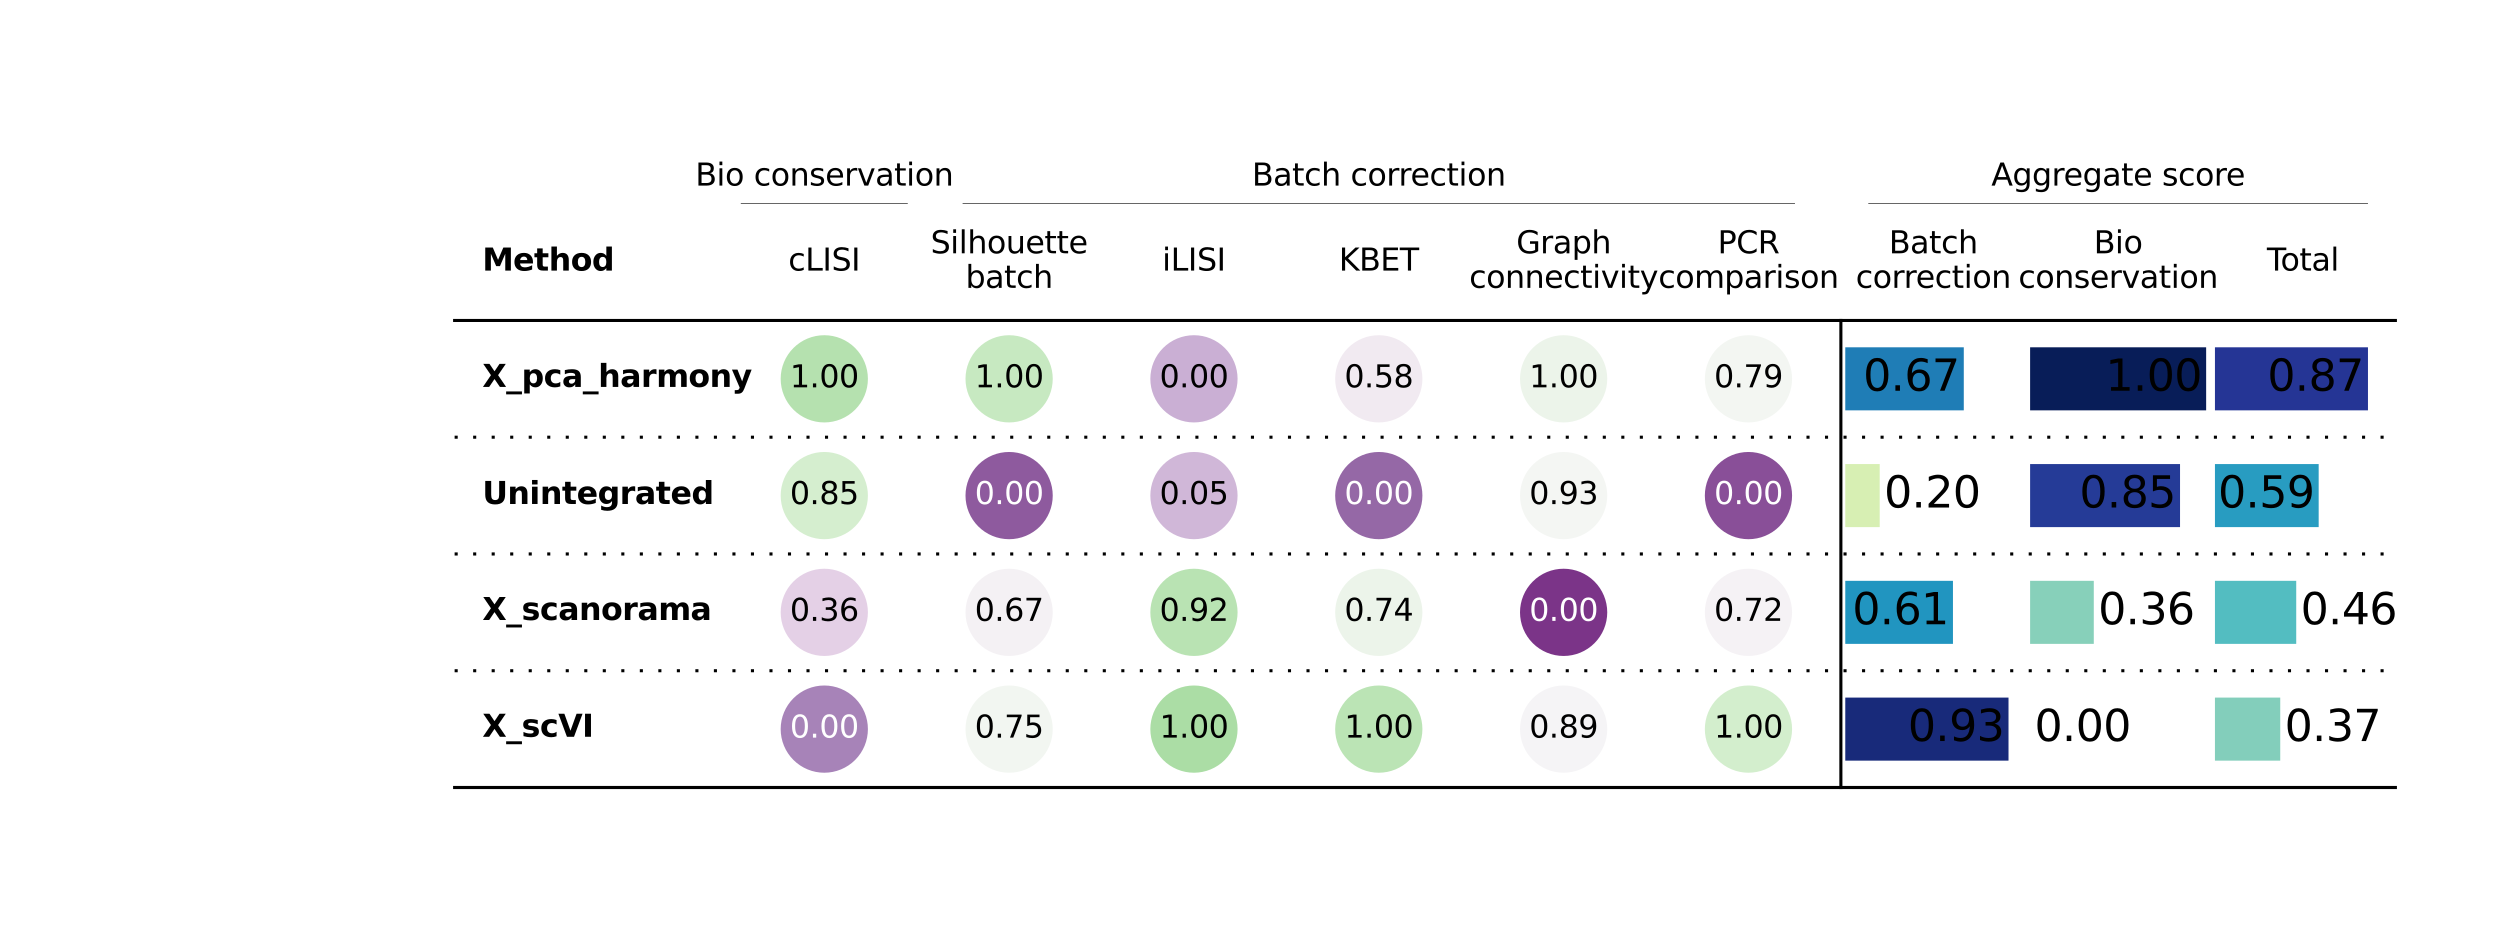 <?xml version="1.0" encoding="utf-8" standalone="no"?>
<!DOCTYPE svg PUBLIC "-//W3C//DTD SVG 1.1//EN"
  "http://www.w3.org/Graphics/SVG/1.1/DTD/svg11.dtd">
<svg xmlns:xlink="http://www.w3.org/1999/xlink" width="810pt" height="302.4pt" viewBox="0 0 810 302.4" xmlns="http://www.w3.org/2000/svg" version="1.1">
 <defs>
  <style type="text/css">*{stroke-linejoin: round; stroke-linecap: butt}</style>
 </defs>
 <g id="figure_1">
  <g id="patch_1">
   <path d="M 0 302.4 
L 810 302.4 
L 810 0 
L 0 0 
z
" style="fill: #ffffff"/>
  </g>
  <g id="axes_1">
   <g id="patch_2">
    <path d="M 147.297 103.824 
L 237.127 103.824 
L 237.127 141.655 
L 147.297 141.655 
z
" clip-path="url(#pa1ff745053)" style="fill: #ffffff"/>
   </g>
   <g id="patch_3">
    <path d="M 237.127 103.824 
L 297.013 103.824 
L 297.013 141.655 
L 237.127 141.655 
z
" clip-path="url(#pa1ff745053)" style="fill: #ffffff"/>
   </g>
   <g id="patch_4">
    <path d="M 297.013 103.824 
L 356.899 103.824 
L 356.899 141.655 
L 297.013 141.655 
z
" clip-path="url(#pa1ff745053)" style="fill: #ffffff"/>
   </g>
   <g id="patch_5">
    <path d="M 356.899 103.824 
L 416.785 103.824 
L 416.785 141.655 
L 356.899 141.655 
z
" clip-path="url(#pa1ff745053)" style="fill: #ffffff"/>
   </g>
   <g id="patch_6">
    <path d="M 416.785 103.824 
L 476.672 103.824 
L 476.672 141.655 
L 416.785 141.655 
z
" clip-path="url(#pa1ff745053)" style="fill: #ffffff"/>
   </g>
   <g id="patch_7">
    <path d="M 476.672 103.824 
L 536.558 103.824 
L 536.558 141.655 
L 476.672 141.655 
z
" clip-path="url(#pa1ff745053)" style="fill: #ffffff"/>
   </g>
   <g id="patch_8">
    <path d="M 536.558 103.824 
L 596.444 103.824 
L 596.444 141.655 
L 536.558 141.655 
z
" clip-path="url(#pa1ff745053)" style="fill: #ffffff"/>
   </g>
   <g id="patch_9">
    <path d="M 596.444 103.824 
L 656.33 103.824 
L 656.33 141.655 
L 596.444 141.655 
z
" clip-path="url(#pa1ff745053)" style="fill: #ffffff"/>
   </g>
   <g id="patch_10">
    <path d="M 596.444 103.824 
L 656.33 103.824 
L 656.33 141.655 
L 596.444 141.655 
z
" clip-path="url(#pa1ff745053)" style="fill: #ffffff"/>
   </g>
   <g id="patch_11">
    <path d="M 656.33 103.824 
L 716.217 103.824 
L 716.217 141.655 
L 656.33 141.655 
z
" clip-path="url(#pa1ff745053)" style="fill: #ffffff"/>
   </g>
   <g id="patch_12">
    <path d="M 656.33 103.824 
L 716.217 103.824 
L 716.217 141.655 
L 656.33 141.655 
z
" clip-path="url(#pa1ff745053)" style="fill: #ffffff"/>
   </g>
   <g id="patch_13">
    <path d="M 716.217 103.824 
L 776.103 103.824 
L 776.103 141.655 
L 716.217 141.655 
z
" clip-path="url(#pa1ff745053)" style="fill: #ffffff"/>
   </g>
   <g id="patch_14">
    <path d="M 716.217 103.824 
L 776.103 103.824 
L 776.103 141.655 
L 716.217 141.655 
z
" clip-path="url(#pa1ff745053)" style="fill: #ffffff"/>
   </g>
   <g id="patch_15">
    <path d="M 147.297 141.655 
L 237.127 141.655 
L 237.127 179.486 
L 147.297 179.486 
z
" clip-path="url(#pa1ff745053)" style="fill: #ffffff"/>
   </g>
   <g id="patch_16">
    <path d="M 237.127 141.655 
L 297.013 141.655 
L 297.013 179.486 
L 237.127 179.486 
z
" clip-path="url(#pa1ff745053)" style="fill: #ffffff"/>
   </g>
   <g id="patch_17">
    <path d="M 297.013 141.655 
L 356.899 141.655 
L 356.899 179.486 
L 297.013 179.486 
z
" clip-path="url(#pa1ff745053)" style="fill: #ffffff"/>
   </g>
   <g id="patch_18">
    <path d="M 356.899 141.655 
L 416.785 141.655 
L 416.785 179.486 
L 356.899 179.486 
z
" clip-path="url(#pa1ff745053)" style="fill: #ffffff"/>
   </g>
   <g id="patch_19">
    <path d="M 416.785 141.655 
L 476.672 141.655 
L 476.672 179.486 
L 416.785 179.486 
z
" clip-path="url(#pa1ff745053)" style="fill: #ffffff"/>
   </g>
   <g id="patch_20">
    <path d="M 476.672 141.655 
L 536.558 141.655 
L 536.558 179.486 
L 476.672 179.486 
z
" clip-path="url(#pa1ff745053)" style="fill: #ffffff"/>
   </g>
   <g id="patch_21">
    <path d="M 536.558 141.655 
L 596.444 141.655 
L 596.444 179.486 
L 536.558 179.486 
z
" clip-path="url(#pa1ff745053)" style="fill: #ffffff"/>
   </g>
   <g id="patch_22">
    <path d="M 596.444 141.655 
L 656.33 141.655 
L 656.33 179.486 
L 596.444 179.486 
z
" clip-path="url(#pa1ff745053)" style="fill: #ffffff"/>
   </g>
   <g id="patch_23">
    <path d="M 596.444 141.655 
L 656.33 141.655 
L 656.33 179.486 
L 596.444 179.486 
z
" clip-path="url(#pa1ff745053)" style="fill: #ffffff"/>
   </g>
   <g id="patch_24">
    <path d="M 656.33 141.655 
L 716.217 141.655 
L 716.217 179.486 
L 656.33 179.486 
z
" clip-path="url(#pa1ff745053)" style="fill: #ffffff"/>
   </g>
   <g id="patch_25">
    <path d="M 656.33 141.655 
L 716.217 141.655 
L 716.217 179.486 
L 656.33 179.486 
z
" clip-path="url(#pa1ff745053)" style="fill: #ffffff"/>
   </g>
   <g id="patch_26">
    <path d="M 716.217 141.655 
L 776.103 141.655 
L 776.103 179.486 
L 716.217 179.486 
z
" clip-path="url(#pa1ff745053)" style="fill: #ffffff"/>
   </g>
   <g id="patch_27">
    <path d="M 716.217 141.655 
L 776.103 141.655 
L 776.103 179.486 
L 716.217 179.486 
z
" clip-path="url(#pa1ff745053)" style="fill: #ffffff"/>
   </g>
   <g id="patch_28">
    <path d="M 147.297 179.486 
L 237.127 179.486 
L 237.127 217.317 
L 147.297 217.317 
z
" clip-path="url(#pa1ff745053)" style="fill: #ffffff"/>
   </g>
   <g id="patch_29">
    <path d="M 237.127 179.486 
L 297.013 179.486 
L 297.013 217.317 
L 237.127 217.317 
z
" clip-path="url(#pa1ff745053)" style="fill: #ffffff"/>
   </g>
   <g id="patch_30">
    <path d="M 297.013 179.486 
L 356.899 179.486 
L 356.899 217.317 
L 297.013 217.317 
z
" clip-path="url(#pa1ff745053)" style="fill: #ffffff"/>
   </g>
   <g id="patch_31">
    <path d="M 356.899 179.486 
L 416.785 179.486 
L 416.785 217.317 
L 356.899 217.317 
z
" clip-path="url(#pa1ff745053)" style="fill: #ffffff"/>
   </g>
   <g id="patch_32">
    <path d="M 416.785 179.486 
L 476.672 179.486 
L 476.672 217.317 
L 416.785 217.317 
z
" clip-path="url(#pa1ff745053)" style="fill: #ffffff"/>
   </g>
   <g id="patch_33">
    <path d="M 476.672 179.486 
L 536.558 179.486 
L 536.558 217.317 
L 476.672 217.317 
z
" clip-path="url(#pa1ff745053)" style="fill: #ffffff"/>
   </g>
   <g id="patch_34">
    <path d="M 536.558 179.486 
L 596.444 179.486 
L 596.444 217.317 
L 536.558 217.317 
z
" clip-path="url(#pa1ff745053)" style="fill: #ffffff"/>
   </g>
   <g id="patch_35">
    <path d="M 596.444 179.486 
L 656.33 179.486 
L 656.33 217.317 
L 596.444 217.317 
z
" clip-path="url(#pa1ff745053)" style="fill: #ffffff"/>
   </g>
   <g id="patch_36">
    <path d="M 596.444 179.486 
L 656.33 179.486 
L 656.33 217.317 
L 596.444 217.317 
z
" clip-path="url(#pa1ff745053)" style="fill: #ffffff"/>
   </g>
   <g id="patch_37">
    <path d="M 656.33 179.486 
L 716.217 179.486 
L 716.217 217.317 
L 656.33 217.317 
z
" clip-path="url(#pa1ff745053)" style="fill: #ffffff"/>
   </g>
   <g id="patch_38">
    <path d="M 656.33 179.486 
L 716.217 179.486 
L 716.217 217.317 
L 656.33 217.317 
z
" clip-path="url(#pa1ff745053)" style="fill: #ffffff"/>
   </g>
   <g id="patch_39">
    <path d="M 716.217 179.486 
L 776.103 179.486 
L 776.103 217.317 
L 716.217 217.317 
z
" clip-path="url(#pa1ff745053)" style="fill: #ffffff"/>
   </g>
   <g id="patch_40">
    <path d="M 716.217 179.486 
L 776.103 179.486 
L 776.103 217.317 
L 716.217 217.317 
z
" clip-path="url(#pa1ff745053)" style="fill: #ffffff"/>
   </g>
   <g id="patch_41">
    <path d="M 147.297 217.317 
L 237.127 217.317 
L 237.127 255.148 
L 147.297 255.148 
z
" clip-path="url(#pa1ff745053)" style="fill: #ffffff"/>
   </g>
   <g id="patch_42">
    <path d="M 237.127 217.317 
L 297.013 217.317 
L 297.013 255.148 
L 237.127 255.148 
z
" clip-path="url(#pa1ff745053)" style="fill: #ffffff"/>
   </g>
   <g id="patch_43">
    <path d="M 297.013 217.317 
L 356.899 217.317 
L 356.899 255.148 
L 297.013 255.148 
z
" clip-path="url(#pa1ff745053)" style="fill: #ffffff"/>
   </g>
   <g id="patch_44">
    <path d="M 356.899 217.317 
L 416.785 217.317 
L 416.785 255.148 
L 356.899 255.148 
z
" clip-path="url(#pa1ff745053)" style="fill: #ffffff"/>
   </g>
   <g id="patch_45">
    <path d="M 416.785 217.317 
L 476.672 217.317 
L 476.672 255.148 
L 416.785 255.148 
z
" clip-path="url(#pa1ff745053)" style="fill: #ffffff"/>
   </g>
   <g id="patch_46">
    <path d="M 476.672 217.317 
L 536.558 217.317 
L 536.558 255.148 
L 476.672 255.148 
z
" clip-path="url(#pa1ff745053)" style="fill: #ffffff"/>
   </g>
   <g id="patch_47">
    <path d="M 536.558 217.317 
L 596.444 217.317 
L 596.444 255.148 
L 536.558 255.148 
z
" clip-path="url(#pa1ff745053)" style="fill: #ffffff"/>
   </g>
   <g id="patch_48">
    <path d="M 596.444 217.317 
L 656.33 217.317 
L 656.33 255.148 
L 596.444 255.148 
z
" clip-path="url(#pa1ff745053)" style="fill: #ffffff"/>
   </g>
   <g id="patch_49">
    <path d="M 596.444 217.317 
L 656.33 217.317 
L 656.33 255.148 
L 596.444 255.148 
z
" clip-path="url(#pa1ff745053)" style="fill: #ffffff"/>
   </g>
   <g id="patch_50">
    <path d="M 656.33 217.317 
L 716.217 217.317 
L 716.217 255.148 
L 656.33 255.148 
z
" clip-path="url(#pa1ff745053)" style="fill: #ffffff"/>
   </g>
   <g id="patch_51">
    <path d="M 656.33 217.317 
L 716.217 217.317 
L 716.217 255.148 
L 656.33 255.148 
z
" clip-path="url(#pa1ff745053)" style="fill: #ffffff"/>
   </g>
   <g id="patch_52">
    <path d="M 716.217 217.317 
L 776.103 217.317 
L 776.103 255.148 
L 716.217 255.148 
z
" clip-path="url(#pa1ff745053)" style="fill: #ffffff"/>
   </g>
   <g id="patch_53">
    <path d="M 716.217 217.317 
L 776.103 217.317 
L 776.103 255.148 
L 716.217 255.148 
z
" clip-path="url(#pa1ff745053)" style="fill: #ffffff"/>
   </g>
   <g id="patch_54">
    <path d="M 147.297 65.993 
L 237.127 65.993 
L 237.127 103.824 
L 147.297 103.824 
z
" clip-path="url(#pa1ff745053)" style="fill: #ffffff"/>
   </g>
   <g id="patch_55">
    <path d="M 237.127 65.993 
L 297.013 65.993 
L 297.013 103.824 
L 237.127 103.824 
z
" clip-path="url(#pa1ff745053)" style="fill: #ffffff"/>
   </g>
   <g id="patch_56">
    <path d="M 297.013 65.993 
L 356.899 65.993 
L 356.899 103.824 
L 297.013 103.824 
z
" clip-path="url(#pa1ff745053)" style="fill: #ffffff"/>
   </g>
   <g id="patch_57">
    <path d="M 356.899 65.993 
L 416.785 65.993 
L 416.785 103.824 
L 356.899 103.824 
z
" clip-path="url(#pa1ff745053)" style="fill: #ffffff"/>
   </g>
   <g id="patch_58">
    <path d="M 416.785 65.993 
L 476.672 65.993 
L 476.672 103.824 
L 416.785 103.824 
z
" clip-path="url(#pa1ff745053)" style="fill: #ffffff"/>
   </g>
   <g id="patch_59">
    <path d="M 476.672 65.993 
L 536.558 65.993 
L 536.558 103.824 
L 476.672 103.824 
z
" clip-path="url(#pa1ff745053)" style="fill: #ffffff"/>
   </g>
   <g id="patch_60">
    <path d="M 536.558 65.993 
L 596.444 65.993 
L 596.444 103.824 
L 536.558 103.824 
z
" clip-path="url(#pa1ff745053)" style="fill: #ffffff"/>
   </g>
   <g id="patch_61">
    <path d="M 596.444 65.993 
L 656.33 65.993 
L 656.33 103.824 
L 596.444 103.824 
z
" clip-path="url(#pa1ff745053)" style="fill: #ffffff"/>
   </g>
   <g id="patch_62">
    <path d="M 656.33 65.993 
L 716.217 65.993 
L 716.217 103.824 
L 656.33 103.824 
z
" clip-path="url(#pa1ff745053)" style="fill: #ffffff"/>
   </g>
   <g id="patch_63">
    <path d="M 716.217 65.993 
L 776.103 65.993 
L 776.103 103.824 
L 716.217 103.824 
z
" clip-path="url(#pa1ff745053)" style="fill: #ffffff"/>
   </g>
   <g id="patch_64">
    <path d="M 237.127 65.993 
L 297.013 65.993 
L 297.013 103.824 
L 237.127 103.824 
z
" clip-path="url(#pa1ff745053)" style="fill: #ffffff"/>
   </g>
   <g id="patch_65">
    <path d="M 297.013 65.993 
L 596.444 65.993 
L 596.444 103.824 
L 297.013 103.824 
z
" clip-path="url(#pa1ff745053)" style="fill: #ffffff"/>
   </g>
   <g id="patch_66">
    <path d="M 596.444 65.993 
L 776.103 65.993 
L 776.103 103.824 
L 596.444 103.824 
z
" clip-path="url(#pa1ff745053)" style="fill: #ffffff"/>
   </g>
   <g id="patch_67">
    <path d="M 596.444 103.824 
L 656.33 103.824 
L 656.33 141.655 
L 596.444 141.655 
z
" clip-path="url(#pa1ff745053)" style="fill: #ffffff"/>
   </g>
   <g id="patch_68">
    <path d="M 656.33 103.824 
L 716.217 103.824 
L 716.217 141.655 
L 656.33 141.655 
z
" clip-path="url(#pa1ff745053)" style="fill: #ffffff"/>
   </g>
   <g id="patch_69">
    <path d="M 716.217 103.824 
L 776.103 103.824 
L 776.103 141.655 
L 716.217 141.655 
z
" clip-path="url(#pa1ff745053)" style="fill: #ffffff"/>
   </g>
   <g id="patch_70">
    <path d="M 596.444 141.655 
L 656.33 141.655 
L 656.33 179.486 
L 596.444 179.486 
z
" clip-path="url(#pa1ff745053)" style="fill: #ffffff"/>
   </g>
   <g id="patch_71">
    <path d="M 656.33 141.655 
L 716.217 141.655 
L 716.217 179.486 
L 656.33 179.486 
z
" clip-path="url(#pa1ff745053)" style="fill: #ffffff"/>
   </g>
   <g id="patch_72">
    <path d="M 716.217 141.655 
L 776.103 141.655 
L 776.103 179.486 
L 716.217 179.486 
z
" clip-path="url(#pa1ff745053)" style="fill: #ffffff"/>
   </g>
   <g id="patch_73">
    <path d="M 596.444 179.486 
L 656.33 179.486 
L 656.33 217.317 
L 596.444 217.317 
z
" clip-path="url(#pa1ff745053)" style="fill: #ffffff"/>
   </g>
   <g id="patch_74">
    <path d="M 656.33 179.486 
L 716.217 179.486 
L 716.217 217.317 
L 656.33 217.317 
z
" clip-path="url(#pa1ff745053)" style="fill: #ffffff"/>
   </g>
   <g id="patch_75">
    <path d="M 716.217 179.486 
L 776.103 179.486 
L 776.103 217.317 
L 716.217 217.317 
z
" clip-path="url(#pa1ff745053)" style="fill: #ffffff"/>
   </g>
   <g id="patch_76">
    <path d="M 596.444 217.317 
L 656.33 217.317 
L 656.33 255.148 
L 596.444 255.148 
z
" clip-path="url(#pa1ff745053)" style="fill: #ffffff"/>
   </g>
   <g id="patch_77">
    <path d="M 656.33 217.317 
L 716.217 217.317 
L 716.217 255.148 
L 656.33 255.148 
z
" clip-path="url(#pa1ff745053)" style="fill: #ffffff"/>
   </g>
   <g id="patch_78">
    <path d="M 716.217 217.317 
L 776.103 217.317 
L 776.103 255.148 
L 716.217 255.148 
z
" clip-path="url(#pa1ff745053)" style="fill: #ffffff"/>
   </g>
   <g id="line2d_1">
    <path d="M 240.121 65.993 
L 294.018 65.993 
" clip-path="url(#pa1ff745053)" style="fill: none; stroke: #000000; stroke-width: 0.2; stroke-linecap: square"/>
   </g>
   <g id="line2d_2">
    <path d="M 311.984 65.993 
L 581.473 65.993 
" clip-path="url(#pa1ff745053)" style="fill: none; stroke: #000000; stroke-width: 0.2; stroke-linecap: square"/>
   </g>
   <g id="line2d_3">
    <path d="M 605.427 65.993 
L 767.12 65.993 
" clip-path="url(#pa1ff745053)" style="fill: none; stroke: #000000; stroke-width: 0.2; stroke-linecap: square"/>
   </g>
   <g id="line2d_4">
    <path d="M 147.297 103.824 
L 776.103 103.824 
" clip-path="url(#pa1ff745053)" style="fill: none; stroke: #000000; stroke-linecap: square"/>
   </g>
   <g id="line2d_5">
    <path d="M 147.297 255.148 
L 776.103 255.148 
" clip-path="url(#pa1ff745053)" style="fill: none; stroke: #000000; stroke-linecap: square"/>
   </g>
   <g id="line2d_6">
    <path d="M 147.297 141.655 
L 776.103 141.655 
" clip-path="url(#pa1ff745053)" style="fill: none; stroke-dasharray: 1,5; stroke-dashoffset: 0; stroke: #000000"/>
   </g>
   <g id="line2d_7">
    <path d="M 147.297 179.486 
L 776.103 179.486 
" clip-path="url(#pa1ff745053)" style="fill: none; stroke-dasharray: 1,5; stroke-dashoffset: 0; stroke: #000000"/>
   </g>
   <g id="line2d_8">
    <path d="M 147.297 217.317 
L 776.103 217.317 
" clip-path="url(#pa1ff745053)" style="fill: none; stroke-dasharray: 1,5; stroke-dashoffset: 0; stroke: #000000"/>
   </g>
   <g id="line2d_9">
    <path d="M 596.444 103.824 
L 596.444 255.148 
" clip-path="url(#pa1ff745053)" style="fill: none; stroke: #000000; stroke-linecap: square"/>
   </g>
   <g id="text_1">
    <!-- X_pca_harmony -->
    <g transform="translate(156.28 125.36) scale(0.1 -0.1)">
     <defs>
      <path id="DejaVuSans-Bold-58" d="M 3188 2381 
L 4806 0 
L 3553 0 
L 2463 1594 
L 1381 0 
L 122 0 
L 1741 2381 
L 184 4666 
L 1441 4666 
L 2463 3163 
L 3481 4666 
L 4744 4666 
L 3188 2381 
z
" transform="scale(0.016)"/>
      <path id="DejaVuSans-Bold-5f" d="M 3200 -916 
L 3200 -1509 
L 0 -1509 
L 0 -916 
L 3200 -916 
z
" transform="scale(0.016)"/>
      <path id="DejaVuSans-Bold-70" d="M 1656 506 
L 1656 -1331 
L 538 -1331 
L 538 3500 
L 1656 3500 
L 1656 2988 
Q 1888 3294 2169 3439 
Q 2450 3584 2816 3584 
Q 3463 3584 3878 3070 
Q 4294 2556 4294 1747 
Q 4294 938 3878 423 
Q 3463 -91 2816 -91 
Q 2450 -91 2169 54 
Q 1888 200 1656 506 
z
M 2400 2772 
Q 2041 2772 1848 2508 
Q 1656 2244 1656 1747 
Q 1656 1250 1848 986 
Q 2041 722 2400 722 
Q 2759 722 2948 984 
Q 3138 1247 3138 1747 
Q 3138 2247 2948 2509 
Q 2759 2772 2400 2772 
z
" transform="scale(0.016)"/>
      <path id="DejaVuSans-Bold-63" d="M 3366 3391 
L 3366 2478 
Q 3138 2634 2908 2709 
Q 2678 2784 2431 2784 
Q 1963 2784 1702 2511 
Q 1441 2238 1441 1747 
Q 1441 1256 1702 982 
Q 1963 709 2431 709 
Q 2694 709 2930 787 
Q 3166 866 3366 1019 
L 3366 103 
Q 3103 6 2833 -42 
Q 2563 -91 2291 -91 
Q 1344 -91 809 395 
Q 275 881 275 1747 
Q 275 2613 809 3098 
Q 1344 3584 2291 3584 
Q 2566 3584 2833 3536 
Q 3100 3488 3366 3391 
z
" transform="scale(0.016)"/>
      <path id="DejaVuSans-Bold-61" d="M 2106 1575 
Q 1756 1575 1579 1456 
Q 1403 1338 1403 1106 
Q 1403 894 1545 773 
Q 1688 653 1941 653 
Q 2256 653 2472 879 
Q 2688 1106 2688 1447 
L 2688 1575 
L 2106 1575 
z
M 3816 1997 
L 3816 0 
L 2688 0 
L 2688 519 
Q 2463 200 2181 54 
Q 1900 -91 1497 -91 
Q 953 -91 614 226 
Q 275 544 275 1050 
Q 275 1666 698 1953 
Q 1122 2241 2028 2241 
L 2688 2241 
L 2688 2328 
Q 2688 2594 2478 2717 
Q 2269 2841 1825 2841 
Q 1466 2841 1156 2769 
Q 847 2697 581 2553 
L 581 3406 
Q 941 3494 1303 3539 
Q 1666 3584 2028 3584 
Q 2975 3584 3395 3211 
Q 3816 2838 3816 1997 
z
" transform="scale(0.016)"/>
      <path id="DejaVuSans-Bold-68" d="M 4056 2131 
L 4056 0 
L 2931 0 
L 2931 347 
L 2931 1625 
Q 2931 2084 2911 2256 
Q 2891 2428 2841 2509 
Q 2775 2619 2662 2680 
Q 2550 2741 2406 2741 
Q 2056 2741 1856 2470 
Q 1656 2200 1656 1722 
L 1656 0 
L 538 0 
L 538 4863 
L 1656 4863 
L 1656 2988 
Q 1909 3294 2193 3439 
Q 2478 3584 2822 3584 
Q 3428 3584 3742 3212 
Q 4056 2841 4056 2131 
z
" transform="scale(0.016)"/>
      <path id="DejaVuSans-Bold-72" d="M 3138 2547 
Q 2991 2616 2845 2648 
Q 2700 2681 2553 2681 
Q 2122 2681 1889 2404 
Q 1656 2128 1656 1613 
L 1656 0 
L 538 0 
L 538 3500 
L 1656 3500 
L 1656 2925 
Q 1872 3269 2151 3426 
Q 2431 3584 2822 3584 
Q 2878 3584 2943 3579 
Q 3009 3575 3134 3559 
L 3138 2547 
z
" transform="scale(0.016)"/>
      <path id="DejaVuSans-Bold-6d" d="M 3781 2919 
Q 3994 3244 4286 3414 
Q 4578 3584 4928 3584 
Q 5531 3584 5847 3212 
Q 6163 2841 6163 2131 
L 6163 0 
L 5038 0 
L 5038 1825 
Q 5041 1866 5042 1909 
Q 5044 1953 5044 2034 
Q 5044 2406 4934 2573 
Q 4825 2741 4581 2741 
Q 4263 2741 4089 2478 
Q 3916 2216 3909 1719 
L 3909 0 
L 2784 0 
L 2784 1825 
Q 2784 2406 2684 2573 
Q 2584 2741 2328 2741 
Q 2006 2741 1831 2477 
Q 1656 2213 1656 1722 
L 1656 0 
L 531 0 
L 531 3500 
L 1656 3500 
L 1656 2988 
Q 1863 3284 2130 3434 
Q 2397 3584 2719 3584 
Q 3081 3584 3359 3409 
Q 3638 3234 3781 2919 
z
" transform="scale(0.016)"/>
      <path id="DejaVuSans-Bold-6f" d="M 2203 2784 
Q 1831 2784 1636 2517 
Q 1441 2250 1441 1747 
Q 1441 1244 1636 976 
Q 1831 709 2203 709 
Q 2569 709 2762 976 
Q 2956 1244 2956 1747 
Q 2956 2250 2762 2517 
Q 2569 2784 2203 2784 
z
M 2203 3584 
Q 3106 3584 3614 3096 
Q 4122 2609 4122 1747 
Q 4122 884 3614 396 
Q 3106 -91 2203 -91 
Q 1297 -91 786 396 
Q 275 884 275 1747 
Q 275 2609 786 3096 
Q 1297 3584 2203 3584 
z
" transform="scale(0.016)"/>
      <path id="DejaVuSans-Bold-6e" d="M 4056 2131 
L 4056 0 
L 2931 0 
L 2931 347 
L 2931 1631 
Q 2931 2084 2911 2256 
Q 2891 2428 2841 2509 
Q 2775 2619 2662 2680 
Q 2550 2741 2406 2741 
Q 2056 2741 1856 2470 
Q 1656 2200 1656 1722 
L 1656 0 
L 538 0 
L 538 3500 
L 1656 3500 
L 1656 2988 
Q 1909 3294 2193 3439 
Q 2478 3584 2822 3584 
Q 3428 3584 3742 3212 
Q 4056 2841 4056 2131 
z
" transform="scale(0.016)"/>
      <path id="DejaVuSans-Bold-79" d="M 78 3500 
L 1197 3500 
L 2138 1125 
L 2938 3500 
L 4056 3500 
L 2584 -331 
Q 2363 -916 2067 -1148 
Q 1772 -1381 1288 -1381 
L 641 -1381 
L 641 -647 
L 991 -647 
Q 1275 -647 1404 -556 
Q 1534 -466 1606 -231 
L 1638 -134 
L 78 3500 
z
" transform="scale(0.016)"/>
     </defs>
     <use xlink:href="#DejaVuSans-Bold-58"/>
     <use xlink:href="#DejaVuSans-Bold-5f" x="77.1"/>
     <use xlink:href="#DejaVuSans-Bold-70" x="127.1"/>
     <use xlink:href="#DejaVuSans-Bold-63" x="198.682"/>
     <use xlink:href="#DejaVuSans-Bold-61" x="257.959"/>
     <use xlink:href="#DejaVuSans-Bold-5f" x="325.439"/>
     <use xlink:href="#DejaVuSans-Bold-68" x="375.439"/>
     <use xlink:href="#DejaVuSans-Bold-61" x="446.631"/>
     <use xlink:href="#DejaVuSans-Bold-72" x="514.111"/>
     <use xlink:href="#DejaVuSans-Bold-6d" x="563.428"/>
     <use xlink:href="#DejaVuSans-Bold-6f" x="667.627"/>
     <use xlink:href="#DejaVuSans-Bold-6e" x="736.328"/>
     <use xlink:href="#DejaVuSans-Bold-79" x="807.52"/>
    </g>
   </g>
   <g id="text_2">
    <g id="patch_79">
     <path d="M 267.07 136.372 
C 270.685 136.372 274.153 134.936 276.71 132.379 
C 279.266 129.823 280.702 126.355 280.702 122.74 
C 280.702 119.124 279.266 115.656 276.71 113.1 
C 274.153 110.543 270.685 109.107 267.07 109.107 
C 263.454 109.107 259.986 110.543 257.43 113.1 
C 254.873 115.656 253.437 119.124 253.437 122.74 
C 253.437 126.355 254.873 129.823 257.43 132.379 
C 259.986 134.936 263.454 136.372 267.07 136.372 
z
" style="fill: #b5e1af; stroke: #b5e1af; stroke-linejoin: miter"/>
    </g>
    <!-- 1.00 -->
    <g transform="translate(255.937 125.499) scale(0.1 -0.1)">
     <defs>
      <path id="DejaVuSans-31" d="M 794 531 
L 1825 531 
L 1825 4091 
L 703 3866 
L 703 4441 
L 1819 4666 
L 2450 4666 
L 2450 531 
L 3481 531 
L 3481 0 
L 794 0 
L 794 531 
z
" transform="scale(0.016)"/>
      <path id="DejaVuSans-2e" d="M 684 794 
L 1344 794 
L 1344 0 
L 684 0 
L 684 794 
z
" transform="scale(0.016)"/>
      <path id="DejaVuSans-30" d="M 2034 4250 
Q 1547 4250 1301 3770 
Q 1056 3291 1056 2328 
Q 1056 1369 1301 889 
Q 1547 409 2034 409 
Q 2525 409 2770 889 
Q 3016 1369 3016 2328 
Q 3016 3291 2770 3770 
Q 2525 4250 2034 4250 
z
M 2034 4750 
Q 2819 4750 3233 4129 
Q 3647 3509 3647 2328 
Q 3647 1150 3233 529 
Q 2819 -91 2034 -91 
Q 1250 -91 836 529 
Q 422 1150 422 2328 
Q 422 3509 836 4129 
Q 1250 4750 2034 4750 
z
" transform="scale(0.016)"/>
     </defs>
     <use xlink:href="#DejaVuSans-31"/>
     <use xlink:href="#DejaVuSans-2e" x="63.623"/>
     <use xlink:href="#DejaVuSans-30" x="95.41"/>
     <use xlink:href="#DejaVuSans-30" x="159.033"/>
    </g>
   </g>
   <g id="text_3">
    <g id="patch_80">
     <path d="M 326.956 136.372 
C 330.571 136.372 334.039 134.936 336.596 132.379 
C 339.152 129.823 340.589 126.355 340.589 122.74 
C 340.589 119.124 339.152 115.656 336.596 113.1 
C 334.039 110.543 330.571 109.107 326.956 109.107 
C 323.34 109.107 319.873 110.543 317.316 113.1 
C 314.76 115.656 313.323 119.124 313.323 122.74 
C 313.323 126.355 314.76 129.823 317.316 132.379 
C 319.873 134.936 323.34 136.372 326.956 136.372 
z
" style="fill: #c7e9c1; stroke: #c7e9c1; stroke-linejoin: miter"/>
    </g>
    <!-- 1.00 -->
    <g transform="translate(315.823 125.499) scale(0.1 -0.1)">
     <use xlink:href="#DejaVuSans-31"/>
     <use xlink:href="#DejaVuSans-2e" x="63.623"/>
     <use xlink:href="#DejaVuSans-30" x="95.41"/>
     <use xlink:href="#DejaVuSans-30" x="159.033"/>
    </g>
   </g>
   <g id="text_4">
    <g id="patch_81">
     <path d="M 386.842 136.372 
C 390.458 136.372 393.926 134.936 396.482 132.379 
C 399.039 129.823 400.475 126.355 400.475 122.74 
C 400.475 119.124 399.039 115.656 396.482 113.1 
C 393.926 110.543 390.458 109.107 386.842 109.107 
C 383.227 109.107 379.759 110.543 377.202 113.1 
C 374.646 115.656 373.209 119.124 373.209 122.74 
C 373.209 126.355 374.646 129.823 377.202 132.379 
C 379.759 134.936 383.227 136.372 386.842 136.372 
z
" style="fill: #caafd4; stroke: #caafd4; stroke-linejoin: miter"/>
    </g>
    <!-- 0.00 -->
    <g transform="translate(375.709 125.499) scale(0.1 -0.1)">
     <use xlink:href="#DejaVuSans-30"/>
     <use xlink:href="#DejaVuSans-2e" x="63.623"/>
     <use xlink:href="#DejaVuSans-30" x="95.41"/>
     <use xlink:href="#DejaVuSans-30" x="159.033"/>
    </g>
   </g>
   <g id="text_5">
    <g id="patch_82">
     <path d="M 446.728 136.372 
C 450.344 136.372 453.812 134.936 456.368 132.379 
C 458.925 129.823 460.361 126.355 460.361 122.74 
C 460.361 119.124 458.925 115.656 456.368 113.1 
C 453.812 110.543 450.344 109.107 446.728 109.107 
C 443.113 109.107 439.645 110.543 437.089 113.1 
C 434.532 115.656 433.096 119.124 433.096 122.74 
C 433.096 126.355 434.532 129.823 437.089 132.379 
C 439.645 134.936 443.113 136.372 446.728 136.372 
z
" style="fill: #f1eaf1; stroke: #f1eaf1; stroke-linejoin: miter"/>
    </g>
    <!-- 0.58 -->
    <g transform="translate(435.596 125.499) scale(0.1 -0.1)">
     <defs>
      <path id="DejaVuSans-35" d="M 691 4666 
L 3169 4666 
L 3169 4134 
L 1269 4134 
L 1269 2991 
Q 1406 3038 1543 3061 
Q 1681 3084 1819 3084 
Q 2600 3084 3056 2656 
Q 3513 2228 3513 1497 
Q 3513 744 3044 326 
Q 2575 -91 1722 -91 
Q 1428 -91 1123 -41 
Q 819 9 494 109 
L 494 744 
Q 775 591 1075 516 
Q 1375 441 1709 441 
Q 2250 441 2565 725 
Q 2881 1009 2881 1497 
Q 2881 1984 2565 2268 
Q 2250 2553 1709 2553 
Q 1456 2553 1204 2497 
Q 953 2441 691 2322 
L 691 4666 
z
" transform="scale(0.016)"/>
      <path id="DejaVuSans-38" d="M 2034 2216 
Q 1584 2216 1326 1975 
Q 1069 1734 1069 1313 
Q 1069 891 1326 650 
Q 1584 409 2034 409 
Q 2484 409 2743 651 
Q 3003 894 3003 1313 
Q 3003 1734 2745 1975 
Q 2488 2216 2034 2216 
z
M 1403 2484 
Q 997 2584 770 2862 
Q 544 3141 544 3541 
Q 544 4100 942 4425 
Q 1341 4750 2034 4750 
Q 2731 4750 3128 4425 
Q 3525 4100 3525 3541 
Q 3525 3141 3298 2862 
Q 3072 2584 2669 2484 
Q 3125 2378 3379 2068 
Q 3634 1759 3634 1313 
Q 3634 634 3220 271 
Q 2806 -91 2034 -91 
Q 1263 -91 848 271 
Q 434 634 434 1313 
Q 434 1759 690 2068 
Q 947 2378 1403 2484 
z
M 1172 3481 
Q 1172 3119 1398 2916 
Q 1625 2713 2034 2713 
Q 2441 2713 2670 2916 
Q 2900 3119 2900 3481 
Q 2900 3844 2670 4047 
Q 2441 4250 2034 4250 
Q 1625 4250 1398 4047 
Q 1172 3844 1172 3481 
z
" transform="scale(0.016)"/>
     </defs>
     <use xlink:href="#DejaVuSans-30"/>
     <use xlink:href="#DejaVuSans-2e" x="63.623"/>
     <use xlink:href="#DejaVuSans-35" x="95.41"/>
     <use xlink:href="#DejaVuSans-38" x="159.033"/>
    </g>
   </g>
   <g id="text_6">
    <g id="patch_83">
     <path d="M 506.615 136.372 
C 510.23 136.372 513.698 134.936 516.255 132.379 
C 518.811 129.823 520.248 126.355 520.248 122.74 
C 520.248 119.124 518.811 115.656 516.255 113.1 
C 513.698 110.543 510.23 109.107 506.615 109.107 
C 502.999 109.107 499.531 110.543 496.975 113.1 
C 494.418 115.656 492.982 119.124 492.982 122.74 
C 492.982 126.355 494.418 129.823 496.975 132.379 
C 499.531 134.936 502.999 136.372 506.615 136.372 
z
" style="fill: #ecf4ea; stroke: #ecf4ea; stroke-linejoin: miter"/>
    </g>
    <!-- 1.00 -->
    <g transform="translate(495.482 125.499) scale(0.1 -0.1)">
     <use xlink:href="#DejaVuSans-31"/>
     <use xlink:href="#DejaVuSans-2e" x="63.623"/>
     <use xlink:href="#DejaVuSans-30" x="95.41"/>
     <use xlink:href="#DejaVuSans-30" x="159.033"/>
    </g>
   </g>
   <g id="text_7">
    <g id="patch_84">
     <path d="M 566.501 136.372 
C 570.116 136.372 573.584 134.936 576.141 132.379 
C 578.697 129.823 580.134 126.355 580.134 122.74 
C 580.134 119.124 578.697 115.656 576.141 113.1 
C 573.584 110.543 570.116 109.107 566.501 109.107 
C 562.885 109.107 559.418 110.543 556.861 113.1 
C 554.305 115.656 552.868 119.124 552.868 122.74 
C 552.868 126.355 554.305 129.823 556.861 132.379 
C 559.418 134.936 562.885 136.372 566.501 136.372 
z
" style="fill: #f3f6f2; stroke: #f3f6f2; stroke-linejoin: miter"/>
    </g>
    <!-- 0.79 -->
    <g transform="translate(555.368 125.499) scale(0.1 -0.1)">
     <defs>
      <path id="DejaVuSans-37" d="M 525 4666 
L 3525 4666 
L 3525 4397 
L 1831 0 
L 1172 0 
L 2766 4134 
L 525 4134 
L 525 4666 
z
" transform="scale(0.016)"/>
      <path id="DejaVuSans-39" d="M 703 97 
L 703 672 
Q 941 559 1184 500 
Q 1428 441 1663 441 
Q 2288 441 2617 861 
Q 2947 1281 2994 2138 
Q 2813 1869 2534 1725 
Q 2256 1581 1919 1581 
Q 1219 1581 811 2004 
Q 403 2428 403 3163 
Q 403 3881 828 4315 
Q 1253 4750 1959 4750 
Q 2769 4750 3195 4129 
Q 3622 3509 3622 2328 
Q 3622 1225 3098 567 
Q 2575 -91 1691 -91 
Q 1453 -91 1209 -44 
Q 966 3 703 97 
z
M 1959 2075 
Q 2384 2075 2632 2365 
Q 2881 2656 2881 3163 
Q 2881 3666 2632 3958 
Q 2384 4250 1959 4250 
Q 1534 4250 1286 3958 
Q 1038 3666 1038 3163 
Q 1038 2656 1286 2365 
Q 1534 2075 1959 2075 
z
" transform="scale(0.016)"/>
     </defs>
     <use xlink:href="#DejaVuSans-30"/>
     <use xlink:href="#DejaVuSans-2e" x="63.623"/>
     <use xlink:href="#DejaVuSans-37" x="95.41"/>
     <use xlink:href="#DejaVuSans-39" x="159.033"/>
    </g>
   </g>
   <g id="text_8">
    <!-- Unintegrated -->
    <g transform="translate(156.28 163.291) scale(0.1 -0.1)">
     <defs>
      <path id="DejaVuSans-Bold-55" d="M 588 4666 
L 1791 4666 
L 1791 1869 
Q 1791 1291 1980 1042 
Q 2169 794 2597 794 
Q 3028 794 3217 1042 
Q 3406 1291 3406 1869 
L 3406 4666 
L 4609 4666 
L 4609 1869 
Q 4609 878 4112 393 
Q 3616 -91 2597 -91 
Q 1581 -91 1084 393 
Q 588 878 588 1869 
L 588 4666 
z
" transform="scale(0.016)"/>
      <path id="DejaVuSans-Bold-69" d="M 538 3500 
L 1656 3500 
L 1656 0 
L 538 0 
L 538 3500 
z
M 538 4863 
L 1656 4863 
L 1656 3950 
L 538 3950 
L 538 4863 
z
" transform="scale(0.016)"/>
      <path id="DejaVuSans-Bold-74" d="M 1759 4494 
L 1759 3500 
L 2913 3500 
L 2913 2700 
L 1759 2700 
L 1759 1216 
Q 1759 972 1856 886 
Q 1953 800 2241 800 
L 2816 800 
L 2816 0 
L 1856 0 
Q 1194 0 917 276 
Q 641 553 641 1216 
L 641 2700 
L 84 2700 
L 84 3500 
L 641 3500 
L 641 4494 
L 1759 4494 
z
" transform="scale(0.016)"/>
      <path id="DejaVuSans-Bold-65" d="M 4031 1759 
L 4031 1441 
L 1416 1441 
Q 1456 1047 1700 850 
Q 1944 653 2381 653 
Q 2734 653 3104 758 
Q 3475 863 3866 1075 
L 3866 213 
Q 3469 63 3072 -14 
Q 2675 -91 2278 -91 
Q 1328 -91 801 392 
Q 275 875 275 1747 
Q 275 2603 792 3093 
Q 1309 3584 2216 3584 
Q 3041 3584 3536 3087 
Q 4031 2591 4031 1759 
z
M 2881 2131 
Q 2881 2450 2695 2645 
Q 2509 2841 2209 2841 
Q 1884 2841 1681 2658 
Q 1478 2475 1428 2131 
L 2881 2131 
z
" transform="scale(0.016)"/>
      <path id="DejaVuSans-Bold-67" d="M 2919 594 
Q 2688 288 2409 144 
Q 2131 0 1766 0 
Q 1125 0 706 504 
Q 288 1009 288 1791 
Q 288 2575 706 3076 
Q 1125 3578 1766 3578 
Q 2131 3578 2409 3434 
Q 2688 3291 2919 2981 
L 2919 3500 
L 4044 3500 
L 4044 353 
Q 4044 -491 3511 -936 
Q 2978 -1381 1966 -1381 
Q 1638 -1381 1331 -1331 
Q 1025 -1281 716 -1178 
L 716 -306 
Q 1009 -475 1290 -558 
Q 1572 -641 1856 -641 
Q 2406 -641 2662 -400 
Q 2919 -159 2919 353 
L 2919 594 
z
M 2181 2772 
Q 1834 2772 1640 2515 
Q 1447 2259 1447 1791 
Q 1447 1309 1634 1061 
Q 1822 813 2181 813 
Q 2531 813 2725 1069 
Q 2919 1325 2919 1791 
Q 2919 2259 2725 2515 
Q 2531 2772 2181 2772 
z
" transform="scale(0.016)"/>
      <path id="DejaVuSans-Bold-64" d="M 2919 2988 
L 2919 4863 
L 4044 4863 
L 4044 0 
L 2919 0 
L 2919 506 
Q 2688 197 2409 53 
Q 2131 -91 1766 -91 
Q 1119 -91 703 423 
Q 288 938 288 1747 
Q 288 2556 703 3070 
Q 1119 3584 1766 3584 
Q 2128 3584 2408 3439 
Q 2688 3294 2919 2988 
z
M 2181 722 
Q 2541 722 2730 984 
Q 2919 1247 2919 1747 
Q 2919 2247 2730 2509 
Q 2541 2772 2181 2772 
Q 1825 2772 1636 2509 
Q 1447 2247 1447 1747 
Q 1447 1247 1636 984 
Q 1825 722 2181 722 
z
" transform="scale(0.016)"/>
     </defs>
     <use xlink:href="#DejaVuSans-Bold-55"/>
     <use xlink:href="#DejaVuSans-Bold-6e" x="81.201"/>
     <use xlink:href="#DejaVuSans-Bold-69" x="152.393"/>
     <use xlink:href="#DejaVuSans-Bold-6e" x="186.67"/>
     <use xlink:href="#DejaVuSans-Bold-74" x="257.861"/>
     <use xlink:href="#DejaVuSans-Bold-65" x="305.664"/>
     <use xlink:href="#DejaVuSans-Bold-67" x="373.486"/>
     <use xlink:href="#DejaVuSans-Bold-72" x="445.068"/>
     <use xlink:href="#DejaVuSans-Bold-61" x="494.385"/>
     <use xlink:href="#DejaVuSans-Bold-74" x="561.865"/>
     <use xlink:href="#DejaVuSans-Bold-65" x="609.668"/>
     <use xlink:href="#DejaVuSans-Bold-64" x="677.49"/>
    </g>
   </g>
   <g id="text_9">
    <g id="patch_85">
     <path d="M 267.07 174.203 
C 270.685 174.203 274.153 172.767 276.71 170.211 
C 279.266 167.654 280.702 164.186 280.702 160.571 
C 280.702 156.955 279.266 153.487 276.71 150.931 
C 274.153 148.374 270.685 146.938 267.07 146.938 
C 263.454 146.938 259.986 148.374 257.43 150.931 
C 254.873 153.487 253.437 156.955 253.437 160.571 
C 253.437 164.186 254.873 167.654 257.43 170.211 
C 259.986 172.767 263.454 174.203 267.07 174.203 
z
" style="fill: #d5eecf; stroke: #d5eecf; stroke-linejoin: miter"/>
    </g>
    <!-- 0.85 -->
    <g transform="translate(255.937 163.33) scale(0.1 -0.1)">
     <use xlink:href="#DejaVuSans-30"/>
     <use xlink:href="#DejaVuSans-2e" x="63.623"/>
     <use xlink:href="#DejaVuSans-38" x="95.41"/>
     <use xlink:href="#DejaVuSans-35" x="159.033"/>
    </g>
   </g>
   <g id="text_10">
    <g id="patch_86">
     <path d="M 326.956 174.203 
C 330.571 174.203 334.039 172.767 336.596 170.211 
C 339.152 167.654 340.589 164.186 340.589 160.571 
C 340.589 156.955 339.152 153.487 336.596 150.931 
C 334.039 148.374 330.571 146.938 326.956 146.938 
C 323.34 146.938 319.873 148.374 317.316 150.931 
C 314.76 153.487 313.323 156.955 313.323 160.571 
C 313.323 164.186 314.76 167.654 317.316 170.211 
C 319.873 172.767 323.34 174.203 326.956 174.203 
z
" style="fill: #8e5a9e; stroke: #8e5a9e; stroke-linejoin: miter"/>
    </g>
    <!-- 0.00 -->
    <g style="fill: #ffffff" transform="translate(315.823 163.33) scale(0.1 -0.1)">
     <use xlink:href="#DejaVuSans-30"/>
     <use xlink:href="#DejaVuSans-2e" x="63.623"/>
     <use xlink:href="#DejaVuSans-30" x="95.41"/>
     <use xlink:href="#DejaVuSans-30" x="159.033"/>
    </g>
   </g>
   <g id="text_11">
    <g id="patch_87">
     <path d="M 386.842 174.203 
C 390.458 174.203 393.926 172.767 396.482 170.211 
C 399.039 167.654 400.475 164.186 400.475 160.571 
C 400.475 156.955 399.039 153.487 396.482 150.931 
C 393.926 148.374 390.458 146.938 386.842 146.938 
C 383.227 146.938 379.759 148.374 377.202 150.931 
C 374.646 153.487 373.209 156.955 373.209 160.571 
C 373.209 164.186 374.646 167.654 377.202 170.211 
C 379.759 172.767 383.227 174.203 386.842 174.203 
z
" style="fill: #d0b7d8; stroke: #d0b7d8; stroke-linejoin: miter"/>
    </g>
    <!-- 0.05 -->
    <g transform="translate(375.709 163.33) scale(0.1 -0.1)">
     <use xlink:href="#DejaVuSans-30"/>
     <use xlink:href="#DejaVuSans-2e" x="63.623"/>
     <use xlink:href="#DejaVuSans-30" x="95.41"/>
     <use xlink:href="#DejaVuSans-35" x="159.033"/>
    </g>
   </g>
   <g id="text_12">
    <g id="patch_88">
     <path d="M 446.728 174.203 
C 450.344 174.203 453.812 172.767 456.368 170.211 
C 458.925 167.654 460.361 164.186 460.361 160.571 
C 460.361 156.955 458.925 153.487 456.368 150.931 
C 453.812 148.374 450.344 146.938 446.728 146.938 
C 443.113 146.938 439.645 148.374 437.089 150.931 
C 434.532 153.487 433.096 156.955 433.096 160.571 
C 433.096 164.186 434.532 167.654 437.089 170.211 
C 439.645 172.767 443.113 174.203 446.728 174.203 
z
" style="fill: #9568a6; stroke: #9568a6; stroke-linejoin: miter"/>
    </g>
    <!-- 0.00 -->
    <g style="fill: #ffffff" transform="translate(435.596 163.33) scale(0.1 -0.1)">
     <use xlink:href="#DejaVuSans-30"/>
     <use xlink:href="#DejaVuSans-2e" x="63.623"/>
     <use xlink:href="#DejaVuSans-30" x="95.41"/>
     <use xlink:href="#DejaVuSans-30" x="159.033"/>
    </g>
   </g>
   <g id="text_13">
    <g id="patch_89">
     <path d="M 506.615 174.203 
C 510.23 174.203 513.698 172.767 516.255 170.211 
C 518.811 167.654 520.248 164.186 520.248 160.571 
C 520.248 156.955 518.811 153.487 516.255 150.931 
C 513.698 148.374 510.23 146.938 506.615 146.938 
C 502.999 146.938 499.531 148.374 496.975 150.931 
C 494.418 153.487 492.982 156.955 492.982 160.571 
C 492.982 164.186 494.418 167.654 496.975 170.211 
C 499.531 172.767 502.999 174.203 506.615 174.203 
z
" style="fill: #f4f6f3; stroke: #f4f6f3; stroke-linejoin: miter"/>
    </g>
    <!-- 0.93 -->
    <g transform="translate(495.482 163.33) scale(0.1 -0.1)">
     <defs>
      <path id="DejaVuSans-33" d="M 2597 2516 
Q 3050 2419 3304 2112 
Q 3559 1806 3559 1356 
Q 3559 666 3084 287 
Q 2609 -91 1734 -91 
Q 1441 -91 1130 -33 
Q 819 25 488 141 
L 488 750 
Q 750 597 1062 519 
Q 1375 441 1716 441 
Q 2309 441 2620 675 
Q 2931 909 2931 1356 
Q 2931 1769 2642 2001 
Q 2353 2234 1838 2234 
L 1294 2234 
L 1294 2753 
L 1863 2753 
Q 2328 2753 2575 2939 
Q 2822 3125 2822 3475 
Q 2822 3834 2567 4026 
Q 2313 4219 1838 4219 
Q 1578 4219 1281 4162 
Q 984 4106 628 3988 
L 628 4550 
Q 988 4650 1302 4700 
Q 1616 4750 1894 4750 
Q 2613 4750 3031 4423 
Q 3450 4097 3450 3541 
Q 3450 3153 3228 2886 
Q 3006 2619 2597 2516 
z
" transform="scale(0.016)"/>
     </defs>
     <use xlink:href="#DejaVuSans-30"/>
     <use xlink:href="#DejaVuSans-2e" x="63.623"/>
     <use xlink:href="#DejaVuSans-39" x="95.41"/>
     <use xlink:href="#DejaVuSans-33" x="159.033"/>
    </g>
   </g>
   <g id="text_14">
    <g id="patch_90">
     <path d="M 566.501 174.203 
C 570.116 174.203 573.584 172.767 576.141 170.211 
C 578.697 167.654 580.134 164.186 580.134 160.571 
C 580.134 156.955 578.697 153.487 576.141 150.931 
C 573.584 148.374 570.116 146.938 566.501 146.938 
C 562.885 146.938 559.418 148.374 556.861 150.931 
C 554.305 153.487 552.868 156.955 552.868 160.571 
C 552.868 164.186 554.305 167.654 556.861 170.211 
C 559.418 172.767 562.885 174.203 566.501 174.203 
z
" style="fill: #894f98; stroke: #894f98; stroke-linejoin: miter"/>
    </g>
    <!-- 0.00 -->
    <g style="fill: #ffffff" transform="translate(555.368 163.33) scale(0.1 -0.1)">
     <use xlink:href="#DejaVuSans-30"/>
     <use xlink:href="#DejaVuSans-2e" x="63.623"/>
     <use xlink:href="#DejaVuSans-30" x="95.41"/>
     <use xlink:href="#DejaVuSans-30" x="159.033"/>
    </g>
   </g>
   <g id="text_15">
    <!-- X_scanorama -->
    <g transform="translate(156.28 200.883) scale(0.1 -0.1)">
     <defs>
      <path id="DejaVuSans-Bold-73" d="M 3272 3391 
L 3272 2541 
Q 2913 2691 2578 2766 
Q 2244 2841 1947 2841 
Q 1628 2841 1473 2761 
Q 1319 2681 1319 2516 
Q 1319 2381 1436 2309 
Q 1553 2238 1856 2203 
L 2053 2175 
Q 2913 2066 3209 1816 
Q 3506 1566 3506 1031 
Q 3506 472 3093 190 
Q 2681 -91 1863 -91 
Q 1516 -91 1145 -36 
Q 775 19 384 128 
L 384 978 
Q 719 816 1070 734 
Q 1422 653 1784 653 
Q 2113 653 2278 743 
Q 2444 834 2444 1013 
Q 2444 1163 2330 1236 
Q 2216 1309 1875 1350 
L 1678 1375 
Q 931 1469 631 1722 
Q 331 1975 331 2491 
Q 331 3047 712 3315 
Q 1094 3584 1881 3584 
Q 2191 3584 2531 3537 
Q 2872 3491 3272 3391 
z
" transform="scale(0.016)"/>
     </defs>
     <use xlink:href="#DejaVuSans-Bold-58"/>
     <use xlink:href="#DejaVuSans-Bold-5f" x="77.1"/>
     <use xlink:href="#DejaVuSans-Bold-73" x="127.1"/>
     <use xlink:href="#DejaVuSans-Bold-63" x="186.621"/>
     <use xlink:href="#DejaVuSans-Bold-61" x="245.898"/>
     <use xlink:href="#DejaVuSans-Bold-6e" x="313.379"/>
     <use xlink:href="#DejaVuSans-Bold-6f" x="384.57"/>
     <use xlink:href="#DejaVuSans-Bold-72" x="453.271"/>
     <use xlink:href="#DejaVuSans-Bold-61" x="502.588"/>
     <use xlink:href="#DejaVuSans-Bold-6d" x="570.068"/>
     <use xlink:href="#DejaVuSans-Bold-61" x="674.268"/>
    </g>
   </g>
   <g id="text_16">
    <g id="patch_91">
     <path d="M 267.07 212.035 
C 270.685 212.035 274.153 210.598 276.71 208.042 
C 279.266 205.485 280.702 202.017 280.702 198.402 
C 280.702 194.786 279.266 191.318 276.71 188.762 
C 274.153 186.205 270.685 184.769 267.07 184.769 
C 263.454 184.769 259.986 186.205 257.43 188.762 
C 254.873 191.318 253.437 194.786 253.437 198.402 
C 253.437 202.017 254.873 205.485 257.43 208.042 
C 259.986 210.598 263.454 212.035 267.07 212.035 
z
" style="fill: #e4d0e6; stroke: #e4d0e6; stroke-linejoin: miter"/>
    </g>
    <!-- 0.36 -->
    <g transform="translate(255.937 201.161) scale(0.1 -0.1)">
     <defs>
      <path id="DejaVuSans-36" d="M 2113 2584 
Q 1688 2584 1439 2293 
Q 1191 2003 1191 1497 
Q 1191 994 1439 701 
Q 1688 409 2113 409 
Q 2538 409 2786 701 
Q 3034 994 3034 1497 
Q 3034 2003 2786 2293 
Q 2538 2584 2113 2584 
z
M 3366 4563 
L 3366 3988 
Q 3128 4100 2886 4159 
Q 2644 4219 2406 4219 
Q 1781 4219 1451 3797 
Q 1122 3375 1075 2522 
Q 1259 2794 1537 2939 
Q 1816 3084 2150 3084 
Q 2853 3084 3261 2657 
Q 3669 2231 3669 1497 
Q 3669 778 3244 343 
Q 2819 -91 2113 -91 
Q 1303 -91 875 529 
Q 447 1150 447 2328 
Q 447 3434 972 4092 
Q 1497 4750 2381 4750 
Q 2619 4750 2861 4703 
Q 3103 4656 3366 4563 
z
" transform="scale(0.016)"/>
     </defs>
     <use xlink:href="#DejaVuSans-30"/>
     <use xlink:href="#DejaVuSans-2e" x="63.623"/>
     <use xlink:href="#DejaVuSans-33" x="95.41"/>
     <use xlink:href="#DejaVuSans-36" x="159.033"/>
    </g>
   </g>
   <g id="text_17">
    <g id="patch_92">
     <path d="M 326.956 212.035 
C 330.571 212.035 334.039 210.598 336.596 208.042 
C 339.152 205.485 340.589 202.017 340.589 198.402 
C 340.589 194.786 339.152 191.318 336.596 188.762 
C 334.039 186.205 330.571 184.769 326.956 184.769 
C 323.34 184.769 319.873 186.205 317.316 188.762 
C 314.76 191.318 313.323 194.786 313.323 198.402 
C 313.323 202.017 314.76 205.485 317.316 208.042 
C 319.873 210.598 323.34 212.035 326.956 212.035 
z
" style="fill: #f4f1f4; stroke: #f4f1f4; stroke-linejoin: miter"/>
    </g>
    <!-- 0.67 -->
    <g transform="translate(315.823 201.161) scale(0.1 -0.1)">
     <use xlink:href="#DejaVuSans-30"/>
     <use xlink:href="#DejaVuSans-2e" x="63.623"/>
     <use xlink:href="#DejaVuSans-36" x="95.41"/>
     <use xlink:href="#DejaVuSans-37" x="159.033"/>
    </g>
   </g>
   <g id="text_18">
    <g id="patch_93">
     <path d="M 386.842 212.035 
C 390.458 212.035 393.926 210.598 396.482 208.042 
C 399.039 205.485 400.475 202.017 400.475 198.402 
C 400.475 194.786 399.039 191.318 396.482 188.762 
C 393.926 186.205 390.458 184.769 386.842 184.769 
C 383.227 184.769 379.759 186.205 377.202 188.762 
C 374.646 191.318 373.209 194.786 373.209 198.402 
C 373.209 202.017 374.646 205.485 377.202 208.042 
C 379.759 210.598 383.227 212.035 386.842 212.035 
z
" style="fill: #b9e3b3; stroke: #b9e3b3; stroke-linejoin: miter"/>
    </g>
    <!-- 0.92 -->
    <g transform="translate(375.709 201.161) scale(0.1 -0.1)">
     <defs>
      <path id="DejaVuSans-32" d="M 1228 531 
L 3431 531 
L 3431 0 
L 469 0 
L 469 531 
Q 828 903 1448 1529 
Q 2069 2156 2228 2338 
Q 2531 2678 2651 2914 
Q 2772 3150 2772 3378 
Q 2772 3750 2511 3984 
Q 2250 4219 1831 4219 
Q 1534 4219 1204 4116 
Q 875 4013 500 3803 
L 500 4441 
Q 881 4594 1212 4672 
Q 1544 4750 1819 4750 
Q 2544 4750 2975 4387 
Q 3406 4025 3406 3419 
Q 3406 3131 3298 2873 
Q 3191 2616 2906 2266 
Q 2828 2175 2409 1742 
Q 1991 1309 1228 531 
z
" transform="scale(0.016)"/>
     </defs>
     <use xlink:href="#DejaVuSans-30"/>
     <use xlink:href="#DejaVuSans-2e" x="63.623"/>
     <use xlink:href="#DejaVuSans-39" x="95.41"/>
     <use xlink:href="#DejaVuSans-32" x="159.033"/>
    </g>
   </g>
   <g id="text_19">
    <g id="patch_94">
     <path d="M 446.728 212.035 
C 450.344 212.035 453.812 210.598 456.368 208.042 
C 458.925 205.485 460.361 202.017 460.361 198.402 
C 460.361 194.786 458.925 191.318 456.368 188.762 
C 453.812 186.205 450.344 184.769 446.728 184.769 
C 443.113 184.769 439.645 186.205 437.089 188.762 
C 434.532 191.318 433.096 194.786 433.096 198.402 
C 433.096 202.017 434.532 205.485 437.089 208.042 
C 439.645 210.598 443.113 212.035 446.728 212.035 
z
" style="fill: #ecf4ea; stroke: #ecf4ea; stroke-linejoin: miter"/>
    </g>
    <!-- 0.74 -->
    <g transform="translate(435.596 201.161) scale(0.1 -0.1)">
     <defs>
      <path id="DejaVuSans-34" d="M 2419 4116 
L 825 1625 
L 2419 1625 
L 2419 4116 
z
M 2253 4666 
L 3047 4666 
L 3047 1625 
L 3713 1625 
L 3713 1100 
L 3047 1100 
L 3047 0 
L 2419 0 
L 2419 1100 
L 313 1100 
L 313 1709 
L 2253 4666 
z
" transform="scale(0.016)"/>
     </defs>
     <use xlink:href="#DejaVuSans-30"/>
     <use xlink:href="#DejaVuSans-2e" x="63.623"/>
     <use xlink:href="#DejaVuSans-37" x="95.41"/>
     <use xlink:href="#DejaVuSans-34" x="159.033"/>
    </g>
   </g>
   <g id="text_20">
    <g id="patch_95">
     <path d="M 506.615 212.035 
C 510.23 212.035 513.698 210.598 516.255 208.042 
C 518.811 205.485 520.248 202.017 520.248 198.402 
C 520.248 194.786 518.811 191.318 516.255 188.762 
C 513.698 186.205 510.23 184.769 506.615 184.769 
C 502.999 184.769 499.531 186.205 496.975 188.762 
C 494.418 191.318 492.982 194.786 492.982 198.402 
C 492.982 202.017 494.418 205.485 496.975 208.042 
C 499.531 210.598 502.999 212.035 506.615 212.035 
z
" style="fill: #7b3488; stroke: #7b3488; stroke-linejoin: miter"/>
    </g>
    <!-- 0.00 -->
    <g style="fill: #ffffff" transform="translate(495.482 201.161) scale(0.1 -0.1)">
     <use xlink:href="#DejaVuSans-30"/>
     <use xlink:href="#DejaVuSans-2e" x="63.623"/>
     <use xlink:href="#DejaVuSans-30" x="95.41"/>
     <use xlink:href="#DejaVuSans-30" x="159.033"/>
    </g>
   </g>
   <g id="text_21">
    <g id="patch_96">
     <path d="M 566.501 212.035 
C 570.116 212.035 573.584 210.598 576.141 208.042 
C 578.697 205.485 580.134 202.017 580.134 198.402 
C 580.134 194.786 578.697 191.318 576.141 188.762 
C 573.584 186.205 570.116 184.769 566.501 184.769 
C 562.885 184.769 559.418 186.205 556.861 188.762 
C 554.305 191.318 552.868 194.786 552.868 198.402 
C 552.868 202.017 554.305 205.485 556.861 208.042 
C 559.418 210.598 562.885 212.035 566.501 212.035 
z
" style="fill: #f5f2f5; stroke: #f5f2f5; stroke-linejoin: miter"/>
    </g>
    <!-- 0.72 -->
    <g transform="translate(555.368 201.161) scale(0.1 -0.1)">
     <use xlink:href="#DejaVuSans-30"/>
     <use xlink:href="#DejaVuSans-2e" x="63.623"/>
     <use xlink:href="#DejaVuSans-37" x="95.41"/>
     <use xlink:href="#DejaVuSans-32" x="159.033"/>
    </g>
   </g>
   <g id="text_22">
    <!-- X_scVI -->
    <g transform="translate(156.28 238.714) scale(0.1 -0.1)">
     <defs>
      <path id="DejaVuSans-Bold-56" d="M 31 4666 
L 1241 4666 
L 2478 1222 
L 3713 4666 
L 4922 4666 
L 3194 0 
L 1759 0 
L 31 4666 
z
" transform="scale(0.016)"/>
      <path id="DejaVuSans-Bold-49" d="M 588 4666 
L 1791 4666 
L 1791 0 
L 588 0 
L 588 4666 
z
" transform="scale(0.016)"/>
     </defs>
     <use xlink:href="#DejaVuSans-Bold-58"/>
     <use xlink:href="#DejaVuSans-Bold-5f" x="77.1"/>
     <use xlink:href="#DejaVuSans-Bold-73" x="127.1"/>
     <use xlink:href="#DejaVuSans-Bold-63" x="186.621"/>
     <use xlink:href="#DejaVuSans-Bold-56" x="245.898"/>
     <use xlink:href="#DejaVuSans-Bold-49" x="323.291"/>
    </g>
   </g>
   <g id="text_23">
    <g id="patch_97">
     <path d="M 267.07 249.866 
C 270.685 249.866 274.153 248.429 276.71 245.873 
C 279.266 243.316 280.702 239.848 280.702 236.233 
C 280.702 232.617 279.266 229.15 276.71 226.593 
C 274.153 224.037 270.685 222.6 267.07 222.6 
C 263.454 222.6 259.986 224.037 257.43 226.593 
C 254.873 229.15 253.437 232.617 253.437 236.233 
C 253.437 239.848 254.873 243.316 257.43 245.873 
C 259.986 248.429 263.454 249.866 267.07 249.866 
z
" style="fill: #a783b8; stroke: #a783b8; stroke-linejoin: miter"/>
    </g>
    <!-- 0.00 -->
    <g style="fill: #ffffff" transform="translate(255.937 238.992) scale(0.1 -0.1)">
     <use xlink:href="#DejaVuSans-30"/>
     <use xlink:href="#DejaVuSans-2e" x="63.623"/>
     <use xlink:href="#DejaVuSans-30" x="95.41"/>
     <use xlink:href="#DejaVuSans-30" x="159.033"/>
    </g>
   </g>
   <g id="text_24">
    <g id="patch_98">
     <path d="M 326.956 249.866 
C 330.571 249.866 334.039 248.429 336.596 245.873 
C 339.152 243.316 340.589 239.848 340.589 236.233 
C 340.589 232.617 339.152 229.15 336.596 226.593 
C 334.039 224.037 330.571 222.6 326.956 222.6 
C 323.34 222.6 319.873 224.037 317.316 226.593 
C 314.76 229.15 313.323 232.617 313.323 236.233 
C 313.323 239.848 314.76 243.316 317.316 245.873 
C 319.873 248.429 323.34 249.866 326.956 249.866 
z
" style="fill: #f2f6f1; stroke: #f2f6f1; stroke-linejoin: miter"/>
    </g>
    <!-- 0.75 -->
    <g transform="translate(315.823 238.992) scale(0.1 -0.1)">
     <use xlink:href="#DejaVuSans-30"/>
     <use xlink:href="#DejaVuSans-2e" x="63.623"/>
     <use xlink:href="#DejaVuSans-37" x="95.41"/>
     <use xlink:href="#DejaVuSans-35" x="159.033"/>
    </g>
   </g>
   <g id="text_25">
    <g id="patch_99">
     <path d="M 386.842 249.866 
C 390.458 249.866 393.926 248.429 396.482 245.873 
C 399.039 243.316 400.475 239.848 400.475 236.233 
C 400.475 232.617 399.039 229.15 396.482 226.593 
C 393.926 224.037 390.458 222.6 386.842 222.6 
C 383.227 222.6 379.759 224.037 377.202 226.593 
C 374.646 229.15 373.209 232.617 373.209 236.233 
C 373.209 239.848 374.646 243.316 377.202 245.873 
C 379.759 248.429 383.227 249.866 386.842 249.866 
z
" style="fill: #abdda5; stroke: #abdda5; stroke-linejoin: miter"/>
    </g>
    <!-- 1.00 -->
    <g transform="translate(375.709 238.992) scale(0.1 -0.1)">
     <use xlink:href="#DejaVuSans-31"/>
     <use xlink:href="#DejaVuSans-2e" x="63.623"/>
     <use xlink:href="#DejaVuSans-30" x="95.41"/>
     <use xlink:href="#DejaVuSans-30" x="159.033"/>
    </g>
   </g>
   <g id="text_26">
    <g id="patch_100">
     <path d="M 446.728 249.866 
C 450.344 249.866 453.812 248.429 456.368 245.873 
C 458.925 243.316 460.361 239.848 460.361 236.233 
C 460.361 232.617 458.925 229.15 456.368 226.593 
C 453.812 224.037 450.344 222.6 446.728 222.6 
C 443.113 222.6 439.645 224.037 437.089 226.593 
C 434.532 229.15 433.096 232.617 433.096 236.233 
C 433.096 239.848 434.532 243.316 437.089 245.873 
C 439.645 248.429 443.113 249.866 446.728 249.866 
z
" style="fill: #bbe4b5; stroke: #bbe4b5; stroke-linejoin: miter"/>
    </g>
    <!-- 1.00 -->
    <g transform="translate(435.596 238.992) scale(0.1 -0.1)">
     <use xlink:href="#DejaVuSans-31"/>
     <use xlink:href="#DejaVuSans-2e" x="63.623"/>
     <use xlink:href="#DejaVuSans-30" x="95.41"/>
     <use xlink:href="#DejaVuSans-30" x="159.033"/>
    </g>
   </g>
   <g id="text_27">
    <g id="patch_101">
     <path d="M 506.615 249.866 
C 510.23 249.866 513.698 248.429 516.255 245.873 
C 518.811 243.316 520.248 239.848 520.248 236.233 
C 520.248 232.617 518.811 229.15 516.255 226.593 
C 513.698 224.037 510.23 222.6 506.615 222.6 
C 502.999 222.6 499.531 224.037 496.975 226.593 
C 494.418 229.15 492.982 232.617 492.982 236.233 
C 492.982 239.848 494.418 243.316 496.975 245.873 
C 499.531 248.429 502.999 249.866 506.615 249.866 
z
" style="fill: #f5f4f6; stroke: #f5f4f6; stroke-linejoin: miter"/>
    </g>
    <!-- 0.89 -->
    <g transform="translate(495.482 238.992) scale(0.1 -0.1)">
     <use xlink:href="#DejaVuSans-30"/>
     <use xlink:href="#DejaVuSans-2e" x="63.623"/>
     <use xlink:href="#DejaVuSans-38" x="95.41"/>
     <use xlink:href="#DejaVuSans-39" x="159.033"/>
    </g>
   </g>
   <g id="text_28">
    <g id="patch_102">
     <path d="M 566.501 249.866 
C 570.116 249.866 573.584 248.429 576.141 245.873 
C 578.697 243.316 580.134 239.848 580.134 236.233 
C 580.134 232.617 578.697 229.15 576.141 226.593 
C 573.584 224.037 570.116 222.6 566.501 222.6 
C 562.885 222.6 559.418 224.037 556.861 226.593 
C 554.305 229.15 552.868 232.617 552.868 236.233 
C 552.868 239.848 554.305 243.316 556.861 245.873 
C 559.418 248.429 562.885 249.866 566.501 249.866 
z
" style="fill: #d3eecd; stroke: #d3eecd; stroke-linejoin: miter"/>
    </g>
    <!-- 1.00 -->
    <g transform="translate(555.368 238.992) scale(0.1 -0.1)">
     <use xlink:href="#DejaVuSans-31"/>
     <use xlink:href="#DejaVuSans-2e" x="63.623"/>
     <use xlink:href="#DejaVuSans-30" x="95.41"/>
     <use xlink:href="#DejaVuSans-30" x="159.033"/>
    </g>
   </g>
   <g id="text_29">
    <!-- Method -->
    <g transform="translate(156.28 87.668) scale(0.1 -0.1)">
     <defs>
      <path id="DejaVuSans-Bold-4d" d="M 588 4666 
L 2119 4666 
L 3181 2169 
L 4250 4666 
L 5778 4666 
L 5778 0 
L 4641 0 
L 4641 3413 
L 3566 897 
L 2803 897 
L 1728 3413 
L 1728 0 
L 588 0 
L 588 4666 
z
" transform="scale(0.016)"/>
     </defs>
     <use xlink:href="#DejaVuSans-Bold-4d"/>
     <use xlink:href="#DejaVuSans-Bold-65" x="99.512"/>
     <use xlink:href="#DejaVuSans-Bold-74" x="167.334"/>
     <use xlink:href="#DejaVuSans-Bold-68" x="215.137"/>
     <use xlink:href="#DejaVuSans-Bold-6f" x="286.328"/>
     <use xlink:href="#DejaVuSans-Bold-64" x="355.029"/>
    </g>
   </g>
   <g id="text_30">
    <!-- cLISI -->
    <g transform="translate(255.41 87.668) scale(0.1 -0.1)">
     <defs>
      <path id="DejaVuSans-63" d="M 3122 3366 
L 3122 2828 
Q 2878 2963 2633 3030 
Q 2388 3097 2138 3097 
Q 1578 3097 1268 2742 
Q 959 2388 959 1747 
Q 959 1106 1268 751 
Q 1578 397 2138 397 
Q 2388 397 2633 464 
Q 2878 531 3122 666 
L 3122 134 
Q 2881 22 2623 -34 
Q 2366 -91 2075 -91 
Q 1284 -91 818 406 
Q 353 903 353 1747 
Q 353 2603 823 3093 
Q 1294 3584 2113 3584 
Q 2378 3584 2631 3529 
Q 2884 3475 3122 3366 
z
" transform="scale(0.016)"/>
      <path id="DejaVuSans-4c" d="M 628 4666 
L 1259 4666 
L 1259 531 
L 3531 531 
L 3531 0 
L 628 0 
L 628 4666 
z
" transform="scale(0.016)"/>
      <path id="DejaVuSans-49" d="M 628 4666 
L 1259 4666 
L 1259 0 
L 628 0 
L 628 4666 
z
" transform="scale(0.016)"/>
      <path id="DejaVuSans-53" d="M 3425 4513 
L 3425 3897 
Q 3066 4069 2747 4153 
Q 2428 4238 2131 4238 
Q 1616 4238 1336 4038 
Q 1056 3838 1056 3469 
Q 1056 3159 1242 3001 
Q 1428 2844 1947 2747 
L 2328 2669 
Q 3034 2534 3370 2195 
Q 3706 1856 3706 1288 
Q 3706 609 3251 259 
Q 2797 -91 1919 -91 
Q 1588 -91 1214 -16 
Q 841 59 441 206 
L 441 856 
Q 825 641 1194 531 
Q 1563 422 1919 422 
Q 2459 422 2753 634 
Q 3047 847 3047 1241 
Q 3047 1584 2836 1778 
Q 2625 1972 2144 2069 
L 1759 2144 
Q 1053 2284 737 2584 
Q 422 2884 422 3419 
Q 422 4038 858 4394 
Q 1294 4750 2059 4750 
Q 2388 4750 2728 4690 
Q 3069 4631 3425 4513 
z
" transform="scale(0.016)"/>
     </defs>
     <use xlink:href="#DejaVuSans-63"/>
     <use xlink:href="#DejaVuSans-4c" x="54.98"/>
     <use xlink:href="#DejaVuSans-49" x="110.693"/>
     <use xlink:href="#DejaVuSans-53" x="140.186"/>
     <use xlink:href="#DejaVuSans-49" x="203.662"/>
    </g>
   </g>
   <g id="text_31">
    <!-- Silhouette -->
    <g transform="translate(301.533 82.069) scale(0.1 -0.1)">
     <defs>
      <path id="DejaVuSans-69" d="M 603 3500 
L 1178 3500 
L 1178 0 
L 603 0 
L 603 3500 
z
M 603 4863 
L 1178 4863 
L 1178 4134 
L 603 4134 
L 603 4863 
z
" transform="scale(0.016)"/>
      <path id="DejaVuSans-6c" d="M 603 4863 
L 1178 4863 
L 1178 0 
L 603 0 
L 603 4863 
z
" transform="scale(0.016)"/>
      <path id="DejaVuSans-68" d="M 3513 2113 
L 3513 0 
L 2938 0 
L 2938 2094 
Q 2938 2591 2744 2837 
Q 2550 3084 2163 3084 
Q 1697 3084 1428 2787 
Q 1159 2491 1159 1978 
L 1159 0 
L 581 0 
L 581 4863 
L 1159 4863 
L 1159 2956 
Q 1366 3272 1645 3428 
Q 1925 3584 2291 3584 
Q 2894 3584 3203 3211 
Q 3513 2838 3513 2113 
z
" transform="scale(0.016)"/>
      <path id="DejaVuSans-6f" d="M 1959 3097 
Q 1497 3097 1228 2736 
Q 959 2375 959 1747 
Q 959 1119 1226 758 
Q 1494 397 1959 397 
Q 2419 397 2687 759 
Q 2956 1122 2956 1747 
Q 2956 2369 2687 2733 
Q 2419 3097 1959 3097 
z
M 1959 3584 
Q 2709 3584 3137 3096 
Q 3566 2609 3566 1747 
Q 3566 888 3137 398 
Q 2709 -91 1959 -91 
Q 1206 -91 779 398 
Q 353 888 353 1747 
Q 353 2609 779 3096 
Q 1206 3584 1959 3584 
z
" transform="scale(0.016)"/>
      <path id="DejaVuSans-75" d="M 544 1381 
L 544 3500 
L 1119 3500 
L 1119 1403 
Q 1119 906 1312 657 
Q 1506 409 1894 409 
Q 2359 409 2629 706 
Q 2900 1003 2900 1516 
L 2900 3500 
L 3475 3500 
L 3475 0 
L 2900 0 
L 2900 538 
Q 2691 219 2414 64 
Q 2138 -91 1772 -91 
Q 1169 -91 856 284 
Q 544 659 544 1381 
z
M 1991 3584 
L 1991 3584 
z
" transform="scale(0.016)"/>
      <path id="DejaVuSans-65" d="M 3597 1894 
L 3597 1613 
L 953 1613 
Q 991 1019 1311 708 
Q 1631 397 2203 397 
Q 2534 397 2845 478 
Q 3156 559 3463 722 
L 3463 178 
Q 3153 47 2828 -22 
Q 2503 -91 2169 -91 
Q 1331 -91 842 396 
Q 353 884 353 1716 
Q 353 2575 817 3079 
Q 1281 3584 2069 3584 
Q 2775 3584 3186 3129 
Q 3597 2675 3597 1894 
z
M 3022 2063 
Q 3016 2534 2758 2815 
Q 2500 3097 2075 3097 
Q 1594 3097 1305 2825 
Q 1016 2553 972 2059 
L 3022 2063 
z
" transform="scale(0.016)"/>
      <path id="DejaVuSans-74" d="M 1172 4494 
L 1172 3500 
L 2356 3500 
L 2356 3053 
L 1172 3053 
L 1172 1153 
Q 1172 725 1289 603 
Q 1406 481 1766 481 
L 2356 481 
L 2356 0 
L 1766 0 
Q 1100 0 847 248 
Q 594 497 594 1153 
L 594 3053 
L 172 3053 
L 172 3500 
L 594 3500 
L 594 4494 
L 1172 4494 
z
" transform="scale(0.016)"/>
     </defs>
     <use xlink:href="#DejaVuSans-53"/>
     <use xlink:href="#DejaVuSans-69" x="63.477"/>
     <use xlink:href="#DejaVuSans-6c" x="91.26"/>
     <use xlink:href="#DejaVuSans-68" x="119.043"/>
     <use xlink:href="#DejaVuSans-6f" x="182.422"/>
     <use xlink:href="#DejaVuSans-75" x="243.604"/>
     <use xlink:href="#DejaVuSans-65" x="306.982"/>
     <use xlink:href="#DejaVuSans-74" x="368.506"/>
     <use xlink:href="#DejaVuSans-74" x="407.715"/>
     <use xlink:href="#DejaVuSans-65" x="446.924"/>
    </g>
    <!-- batch -->
    <g transform="translate(312.84 93.267) scale(0.1 -0.1)">
     <defs>
      <path id="DejaVuSans-62" d="M 3116 1747 
Q 3116 2381 2855 2742 
Q 2594 3103 2138 3103 
Q 1681 3103 1420 2742 
Q 1159 2381 1159 1747 
Q 1159 1113 1420 752 
Q 1681 391 2138 391 
Q 2594 391 2855 752 
Q 3116 1113 3116 1747 
z
M 1159 2969 
Q 1341 3281 1617 3432 
Q 1894 3584 2278 3584 
Q 2916 3584 3314 3078 
Q 3713 2572 3713 1747 
Q 3713 922 3314 415 
Q 2916 -91 2278 -91 
Q 1894 -91 1617 61 
Q 1341 213 1159 525 
L 1159 0 
L 581 0 
L 581 4863 
L 1159 4863 
L 1159 2969 
z
" transform="scale(0.016)"/>
      <path id="DejaVuSans-61" d="M 2194 1759 
Q 1497 1759 1228 1600 
Q 959 1441 959 1056 
Q 959 750 1161 570 
Q 1363 391 1709 391 
Q 2188 391 2477 730 
Q 2766 1069 2766 1631 
L 2766 1759 
L 2194 1759 
z
M 3341 1997 
L 3341 0 
L 2766 0 
L 2766 531 
Q 2569 213 2275 61 
Q 1981 -91 1556 -91 
Q 1019 -91 701 211 
Q 384 513 384 1019 
Q 384 1609 779 1909 
Q 1175 2209 1959 2209 
L 2766 2209 
L 2766 2266 
Q 2766 2663 2505 2880 
Q 2244 3097 1772 3097 
Q 1472 3097 1187 3025 
Q 903 2953 641 2809 
L 641 3341 
Q 956 3463 1253 3523 
Q 1550 3584 1831 3584 
Q 2591 3584 2966 3190 
Q 3341 2797 3341 1997 
z
" transform="scale(0.016)"/>
     </defs>
     <use xlink:href="#DejaVuSans-62"/>
     <use xlink:href="#DejaVuSans-61" x="63.477"/>
     <use xlink:href="#DejaVuSans-74" x="124.756"/>
     <use xlink:href="#DejaVuSans-63" x="163.965"/>
     <use xlink:href="#DejaVuSans-68" x="218.945"/>
    </g>
   </g>
   <g id="text_32">
    <!-- iLISI -->
    <g transform="translate(376.543 87.668) scale(0.1 -0.1)">
     <use xlink:href="#DejaVuSans-69"/>
     <use xlink:href="#DejaVuSans-4c" x="27.783"/>
     <use xlink:href="#DejaVuSans-49" x="83.496"/>
     <use xlink:href="#DejaVuSans-53" x="112.988"/>
     <use xlink:href="#DejaVuSans-49" x="176.465"/>
    </g>
   </g>
   <g id="text_33">
    <!-- KBET -->
    <g transform="translate(433.806 87.668) scale(0.1 -0.1)">
     <defs>
      <path id="DejaVuSans-4b" d="M 628 4666 
L 1259 4666 
L 1259 2694 
L 3353 4666 
L 4166 4666 
L 1850 2491 
L 4331 0 
L 3500 0 
L 1259 2247 
L 1259 0 
L 628 0 
L 628 4666 
z
" transform="scale(0.016)"/>
      <path id="DejaVuSans-42" d="M 1259 2228 
L 1259 519 
L 2272 519 
Q 2781 519 3026 730 
Q 3272 941 3272 1375 
Q 3272 1813 3026 2020 
Q 2781 2228 2272 2228 
L 1259 2228 
z
M 1259 4147 
L 1259 2741 
L 2194 2741 
Q 2656 2741 2882 2914 
Q 3109 3088 3109 3444 
Q 3109 3797 2882 3972 
Q 2656 4147 2194 4147 
L 1259 4147 
z
M 628 4666 
L 2241 4666 
Q 2963 4666 3353 4366 
Q 3744 4066 3744 3513 
Q 3744 3084 3544 2831 
Q 3344 2578 2956 2516 
Q 3422 2416 3680 2098 
Q 3938 1781 3938 1306 
Q 3938 681 3513 340 
Q 3088 0 2303 0 
L 628 0 
L 628 4666 
z
" transform="scale(0.016)"/>
      <path id="DejaVuSans-45" d="M 628 4666 
L 3578 4666 
L 3578 4134 
L 1259 4134 
L 1259 2753 
L 3481 2753 
L 3481 2222 
L 1259 2222 
L 1259 531 
L 3634 531 
L 3634 0 
L 628 0 
L 628 4666 
z
" transform="scale(0.016)"/>
      <path id="DejaVuSans-54" d="M -19 4666 
L 3928 4666 
L 3928 4134 
L 2272 4134 
L 2272 0 
L 1638 0 
L 1638 4134 
L -19 4134 
L -19 4666 
z
" transform="scale(0.016)"/>
     </defs>
     <use xlink:href="#DejaVuSans-4b"/>
     <use xlink:href="#DejaVuSans-42" x="65.576"/>
     <use xlink:href="#DejaVuSans-45" x="134.18"/>
     <use xlink:href="#DejaVuSans-54" x="197.363"/>
    </g>
   </g>
   <g id="text_34">
    <!-- Graph -->
    <g transform="translate(491.278 82.069) scale(0.1 -0.1)">
     <defs>
      <path id="DejaVuSans-47" d="M 3809 666 
L 3809 1919 
L 2778 1919 
L 2778 2438 
L 4434 2438 
L 4434 434 
Q 4069 175 3628 42 
Q 3188 -91 2688 -91 
Q 1594 -91 976 548 
Q 359 1188 359 2328 
Q 359 3472 976 4111 
Q 1594 4750 2688 4750 
Q 3144 4750 3555 4637 
Q 3966 4525 4313 4306 
L 4313 3634 
Q 3963 3931 3569 4081 
Q 3175 4231 2741 4231 
Q 1884 4231 1454 3753 
Q 1025 3275 1025 2328 
Q 1025 1384 1454 906 
Q 1884 428 2741 428 
Q 3075 428 3337 486 
Q 3600 544 3809 666 
z
" transform="scale(0.016)"/>
      <path id="DejaVuSans-72" d="M 2631 2963 
Q 2534 3019 2420 3045 
Q 2306 3072 2169 3072 
Q 1681 3072 1420 2755 
Q 1159 2438 1159 1844 
L 1159 0 
L 581 0 
L 581 3500 
L 1159 3500 
L 1159 2956 
Q 1341 3275 1631 3429 
Q 1922 3584 2338 3584 
Q 2397 3584 2469 3576 
Q 2541 3569 2628 3553 
L 2631 2963 
z
" transform="scale(0.016)"/>
      <path id="DejaVuSans-70" d="M 1159 525 
L 1159 -1331 
L 581 -1331 
L 581 3500 
L 1159 3500 
L 1159 2969 
Q 1341 3281 1617 3432 
Q 1894 3584 2278 3584 
Q 2916 3584 3314 3078 
Q 3713 2572 3713 1747 
Q 3713 922 3314 415 
Q 2916 -91 2278 -91 
Q 1894 -91 1617 61 
Q 1341 213 1159 525 
z
M 3116 1747 
Q 3116 2381 2855 2742 
Q 2594 3103 2138 3103 
Q 1681 3103 1420 2742 
Q 1159 2381 1159 1747 
Q 1159 1113 1420 752 
Q 1681 391 2138 391 
Q 2594 391 2855 752 
Q 3116 1113 3116 1747 
z
" transform="scale(0.016)"/>
     </defs>
     <use xlink:href="#DejaVuSans-47"/>
     <use xlink:href="#DejaVuSans-72" x="77.49"/>
     <use xlink:href="#DejaVuSans-61" x="118.604"/>
     <use xlink:href="#DejaVuSans-70" x="179.883"/>
     <use xlink:href="#DejaVuSans-68" x="243.359"/>
    </g>
    <!-- connectivity -->
    <g transform="translate(476.026 93.267) scale(0.1 -0.1)">
     <defs>
      <path id="DejaVuSans-6e" d="M 3513 2113 
L 3513 0 
L 2938 0 
L 2938 2094 
Q 2938 2591 2744 2837 
Q 2550 3084 2163 3084 
Q 1697 3084 1428 2787 
Q 1159 2491 1159 1978 
L 1159 0 
L 581 0 
L 581 3500 
L 1159 3500 
L 1159 2956 
Q 1366 3272 1645 3428 
Q 1925 3584 2291 3584 
Q 2894 3584 3203 3211 
Q 3513 2838 3513 2113 
z
" transform="scale(0.016)"/>
      <path id="DejaVuSans-76" d="M 191 3500 
L 800 3500 
L 1894 563 
L 2988 3500 
L 3597 3500 
L 2284 0 
L 1503 0 
L 191 3500 
z
" transform="scale(0.016)"/>
      <path id="DejaVuSans-79" d="M 2059 -325 
Q 1816 -950 1584 -1140 
Q 1353 -1331 966 -1331 
L 506 -1331 
L 506 -850 
L 844 -850 
Q 1081 -850 1212 -737 
Q 1344 -625 1503 -206 
L 1606 56 
L 191 3500 
L 800 3500 
L 1894 763 
L 2988 3500 
L 3597 3500 
L 2059 -325 
z
" transform="scale(0.016)"/>
     </defs>
     <use xlink:href="#DejaVuSans-63"/>
     <use xlink:href="#DejaVuSans-6f" x="54.98"/>
     <use xlink:href="#DejaVuSans-6e" x="116.162"/>
     <use xlink:href="#DejaVuSans-6e" x="179.541"/>
     <use xlink:href="#DejaVuSans-65" x="242.92"/>
     <use xlink:href="#DejaVuSans-63" x="304.443"/>
     <use xlink:href="#DejaVuSans-74" x="359.424"/>
     <use xlink:href="#DejaVuSans-69" x="398.633"/>
     <use xlink:href="#DejaVuSans-76" x="426.416"/>
     <use xlink:href="#DejaVuSans-69" x="485.596"/>
     <use xlink:href="#DejaVuSans-74" x="513.379"/>
     <use xlink:href="#DejaVuSans-79" x="552.588"/>
    </g>
   </g>
   <g id="text_35">
    <!-- PCR -->
    <g transform="translate(556.52 82.069) scale(0.1 -0.1)">
     <defs>
      <path id="DejaVuSans-50" d="M 1259 4147 
L 1259 2394 
L 2053 2394 
Q 2494 2394 2734 2622 
Q 2975 2850 2975 3272 
Q 2975 3691 2734 3919 
Q 2494 4147 2053 4147 
L 1259 4147 
z
M 628 4666 
L 2053 4666 
Q 2838 4666 3239 4311 
Q 3641 3956 3641 3272 
Q 3641 2581 3239 2228 
Q 2838 1875 2053 1875 
L 1259 1875 
L 1259 0 
L 628 0 
L 628 4666 
z
" transform="scale(0.016)"/>
      <path id="DejaVuSans-43" d="M 4122 4306 
L 4122 3641 
Q 3803 3938 3442 4084 
Q 3081 4231 2675 4231 
Q 1875 4231 1450 3742 
Q 1025 3253 1025 2328 
Q 1025 1406 1450 917 
Q 1875 428 2675 428 
Q 3081 428 3442 575 
Q 3803 722 4122 1019 
L 4122 359 
Q 3791 134 3420 21 
Q 3050 -91 2638 -91 
Q 1578 -91 968 557 
Q 359 1206 359 2328 
Q 359 3453 968 4101 
Q 1578 4750 2638 4750 
Q 3056 4750 3426 4639 
Q 3797 4528 4122 4306 
z
" transform="scale(0.016)"/>
      <path id="DejaVuSans-52" d="M 2841 2188 
Q 3044 2119 3236 1894 
Q 3428 1669 3622 1275 
L 4263 0 
L 3584 0 
L 2988 1197 
Q 2756 1666 2539 1819 
Q 2322 1972 1947 1972 
L 1259 1972 
L 1259 0 
L 628 0 
L 628 4666 
L 2053 4666 
Q 2853 4666 3247 4331 
Q 3641 3997 3641 3322 
Q 3641 2881 3436 2590 
Q 3231 2300 2841 2188 
z
M 1259 4147 
L 1259 2491 
L 2053 2491 
Q 2509 2491 2742 2702 
Q 2975 2913 2975 3322 
Q 2975 3731 2742 3939 
Q 2509 4147 2053 4147 
L 1259 4147 
z
" transform="scale(0.016)"/>
     </defs>
     <use xlink:href="#DejaVuSans-50"/>
     <use xlink:href="#DejaVuSans-43" x="60.303"/>
     <use xlink:href="#DejaVuSans-52" x="130.127"/>
    </g>
    <!-- comparison -->
    <g transform="translate(537.306 93.267) scale(0.1 -0.1)">
     <defs>
      <path id="DejaVuSans-6d" d="M 3328 2828 
Q 3544 3216 3844 3400 
Q 4144 3584 4550 3584 
Q 5097 3584 5394 3201 
Q 5691 2819 5691 2113 
L 5691 0 
L 5113 0 
L 5113 2094 
Q 5113 2597 4934 2840 
Q 4756 3084 4391 3084 
Q 3944 3084 3684 2787 
Q 3425 2491 3425 1978 
L 3425 0 
L 2847 0 
L 2847 2094 
Q 2847 2600 2669 2842 
Q 2491 3084 2119 3084 
Q 1678 3084 1418 2786 
Q 1159 2488 1159 1978 
L 1159 0 
L 581 0 
L 581 3500 
L 1159 3500 
L 1159 2956 
Q 1356 3278 1631 3431 
Q 1906 3584 2284 3584 
Q 2666 3584 2933 3390 
Q 3200 3197 3328 2828 
z
" transform="scale(0.016)"/>
      <path id="DejaVuSans-73" d="M 2834 3397 
L 2834 2853 
Q 2591 2978 2328 3040 
Q 2066 3103 1784 3103 
Q 1356 3103 1142 2972 
Q 928 2841 928 2578 
Q 928 2378 1081 2264 
Q 1234 2150 1697 2047 
L 1894 2003 
Q 2506 1872 2764 1633 
Q 3022 1394 3022 966 
Q 3022 478 2636 193 
Q 2250 -91 1575 -91 
Q 1294 -91 989 -36 
Q 684 19 347 128 
L 347 722 
Q 666 556 975 473 
Q 1284 391 1588 391 
Q 1994 391 2212 530 
Q 2431 669 2431 922 
Q 2431 1156 2273 1281 
Q 2116 1406 1581 1522 
L 1381 1569 
Q 847 1681 609 1914 
Q 372 2147 372 2553 
Q 372 3047 722 3315 
Q 1072 3584 1716 3584 
Q 2034 3584 2315 3537 
Q 2597 3491 2834 3397 
z
" transform="scale(0.016)"/>
     </defs>
     <use xlink:href="#DejaVuSans-63"/>
     <use xlink:href="#DejaVuSans-6f" x="54.98"/>
     <use xlink:href="#DejaVuSans-6d" x="116.162"/>
     <use xlink:href="#DejaVuSans-70" x="213.574"/>
     <use xlink:href="#DejaVuSans-61" x="277.051"/>
     <use xlink:href="#DejaVuSans-72" x="338.33"/>
     <use xlink:href="#DejaVuSans-69" x="379.443"/>
     <use xlink:href="#DejaVuSans-73" x="407.227"/>
     <use xlink:href="#DejaVuSans-6f" x="459.326"/>
     <use xlink:href="#DejaVuSans-6e" x="520.508"/>
    </g>
   </g>
   <g id="text_36">
    <!-- Batch -->
    <g transform="translate(612.015 82.069) scale(0.1 -0.1)">
     <use xlink:href="#DejaVuSans-42"/>
     <use xlink:href="#DejaVuSans-61" x="68.604"/>
     <use xlink:href="#DejaVuSans-74" x="129.883"/>
     <use xlink:href="#DejaVuSans-63" x="169.092"/>
     <use xlink:href="#DejaVuSans-68" x="224.072"/>
    </g>
    <!-- correction -->
    <g transform="translate(601.265 93.267) scale(0.1 -0.1)">
     <use xlink:href="#DejaVuSans-63"/>
     <use xlink:href="#DejaVuSans-6f" x="54.98"/>
     <use xlink:href="#DejaVuSans-72" x="116.162"/>
     <use xlink:href="#DejaVuSans-72" x="155.525"/>
     <use xlink:href="#DejaVuSans-65" x="194.389"/>
     <use xlink:href="#DejaVuSans-63" x="255.912"/>
     <use xlink:href="#DejaVuSans-74" x="310.893"/>
     <use xlink:href="#DejaVuSans-69" x="350.102"/>
     <use xlink:href="#DejaVuSans-6f" x="377.885"/>
     <use xlink:href="#DejaVuSans-6e" x="439.066"/>
    </g>
   </g>
   <g id="text_37">
    <!-- Bio -->
    <g transform="translate(678.395 82.069) scale(0.1 -0.1)">
     <use xlink:href="#DejaVuSans-42"/>
     <use xlink:href="#DejaVuSans-69" x="68.604"/>
     <use xlink:href="#DejaVuSans-6f" x="96.387"/>
    </g>
    <!-- conservation -->
    <g transform="translate(653.959 93.267) scale(0.1 -0.1)">
     <use xlink:href="#DejaVuSans-63"/>
     <use xlink:href="#DejaVuSans-6f" x="54.98"/>
     <use xlink:href="#DejaVuSans-6e" x="116.162"/>
     <use xlink:href="#DejaVuSans-73" x="179.541"/>
     <use xlink:href="#DejaVuSans-65" x="231.641"/>
     <use xlink:href="#DejaVuSans-72" x="293.164"/>
     <use xlink:href="#DejaVuSans-76" x="334.277"/>
     <use xlink:href="#DejaVuSans-61" x="393.457"/>
     <use xlink:href="#DejaVuSans-74" x="454.736"/>
     <use xlink:href="#DejaVuSans-69" x="493.945"/>
     <use xlink:href="#DejaVuSans-6f" x="521.729"/>
     <use xlink:href="#DejaVuSans-6e" x="582.91"/>
    </g>
   </g>
   <g id="text_38">
    <!-- Total -->
    <g transform="translate(734.483 87.668) scale(0.1 -0.1)">
     <use xlink:href="#DejaVuSans-54"/>
     <use xlink:href="#DejaVuSans-6f" x="44.084"/>
     <use xlink:href="#DejaVuSans-74" x="105.266"/>
     <use xlink:href="#DejaVuSans-61" x="144.475"/>
     <use xlink:href="#DejaVuSans-6c" x="205.754"/>
    </g>
   </g>
   <g id="text_39">
    <!-- Bio conservation -->
    <g transform="translate(225.287 60.13) scale(0.1 -0.1)">
     <defs>
      <path id="DejaVuSans-20" transform="scale(0.016)"/>
     </defs>
     <use xlink:href="#DejaVuSans-42"/>
     <use xlink:href="#DejaVuSans-69" x="68.604"/>
     <use xlink:href="#DejaVuSans-6f" x="96.387"/>
     <use xlink:href="#DejaVuSans-20" x="157.568"/>
     <use xlink:href="#DejaVuSans-63" x="189.355"/>
     <use xlink:href="#DejaVuSans-6f" x="244.336"/>
     <use xlink:href="#DejaVuSans-6e" x="305.518"/>
     <use xlink:href="#DejaVuSans-73" x="368.896"/>
     <use xlink:href="#DejaVuSans-65" x="420.996"/>
     <use xlink:href="#DejaVuSans-72" x="482.52"/>
     <use xlink:href="#DejaVuSans-76" x="523.633"/>
     <use xlink:href="#DejaVuSans-61" x="582.812"/>
     <use xlink:href="#DejaVuSans-74" x="644.092"/>
     <use xlink:href="#DejaVuSans-69" x="683.301"/>
     <use xlink:href="#DejaVuSans-6f" x="711.084"/>
     <use xlink:href="#DejaVuSans-6e" x="772.266"/>
    </g>
   </g>
   <g id="text_40">
    <!-- Batch correction -->
    <g transform="translate(405.644 60.13) scale(0.1 -0.1)">
     <use xlink:href="#DejaVuSans-42"/>
     <use xlink:href="#DejaVuSans-61" x="68.604"/>
     <use xlink:href="#DejaVuSans-74" x="129.883"/>
     <use xlink:href="#DejaVuSans-63" x="169.092"/>
     <use xlink:href="#DejaVuSans-68" x="224.072"/>
     <use xlink:href="#DejaVuSans-20" x="287.451"/>
     <use xlink:href="#DejaVuSans-63" x="319.238"/>
     <use xlink:href="#DejaVuSans-6f" x="374.219"/>
     <use xlink:href="#DejaVuSans-72" x="435.4"/>
     <use xlink:href="#DejaVuSans-72" x="474.764"/>
     <use xlink:href="#DejaVuSans-65" x="513.627"/>
     <use xlink:href="#DejaVuSans-63" x="575.15"/>
     <use xlink:href="#DejaVuSans-74" x="630.131"/>
     <use xlink:href="#DejaVuSans-69" x="669.34"/>
     <use xlink:href="#DejaVuSans-6f" x="697.123"/>
     <use xlink:href="#DejaVuSans-6e" x="758.305"/>
    </g>
   </g>
   <g id="text_41">
    <!-- Aggregate score -->
    <g transform="translate(645.188 60.13) scale(0.1 -0.1)">
     <defs>
      <path id="DejaVuSans-41" d="M 2188 4044 
L 1331 1722 
L 3047 1722 
L 2188 4044 
z
M 1831 4666 
L 2547 4666 
L 4325 0 
L 3669 0 
L 3244 1197 
L 1141 1197 
L 716 0 
L 50 0 
L 1831 4666 
z
" transform="scale(0.016)"/>
      <path id="DejaVuSans-67" d="M 2906 1791 
Q 2906 2416 2648 2759 
Q 2391 3103 1925 3103 
Q 1463 3103 1205 2759 
Q 947 2416 947 1791 
Q 947 1169 1205 825 
Q 1463 481 1925 481 
Q 2391 481 2648 825 
Q 2906 1169 2906 1791 
z
M 3481 434 
Q 3481 -459 3084 -895 
Q 2688 -1331 1869 -1331 
Q 1566 -1331 1297 -1286 
Q 1028 -1241 775 -1147 
L 775 -588 
Q 1028 -725 1275 -790 
Q 1522 -856 1778 -856 
Q 2344 -856 2625 -561 
Q 2906 -266 2906 331 
L 2906 616 
Q 2728 306 2450 153 
Q 2172 0 1784 0 
Q 1141 0 747 490 
Q 353 981 353 1791 
Q 353 2603 747 3093 
Q 1141 3584 1784 3584 
Q 2172 3584 2450 3431 
Q 2728 3278 2906 2969 
L 2906 3500 
L 3481 3500 
L 3481 434 
z
" transform="scale(0.016)"/>
     </defs>
     <use xlink:href="#DejaVuSans-41"/>
     <use xlink:href="#DejaVuSans-67" x="68.408"/>
     <use xlink:href="#DejaVuSans-67" x="131.885"/>
     <use xlink:href="#DejaVuSans-72" x="195.361"/>
     <use xlink:href="#DejaVuSans-65" x="234.225"/>
     <use xlink:href="#DejaVuSans-67" x="295.748"/>
     <use xlink:href="#DejaVuSans-61" x="359.225"/>
     <use xlink:href="#DejaVuSans-74" x="420.504"/>
     <use xlink:href="#DejaVuSans-65" x="459.713"/>
     <use xlink:href="#DejaVuSans-20" x="521.236"/>
     <use xlink:href="#DejaVuSans-73" x="553.023"/>
     <use xlink:href="#DejaVuSans-63" x="605.123"/>
     <use xlink:href="#DejaVuSans-6f" x="660.104"/>
     <use xlink:href="#DejaVuSans-72" x="721.285"/>
     <use xlink:href="#DejaVuSans-65" x="760.148"/>
    </g>
   </g>
  </g>
  <g id="axes_2">
   <g id="patch_103">
    <path d="M 597.87 132.954 
L 636.266 132.954 
L 636.266 112.525 
L 597.87 112.525 
z
" clip-path="url(#p6078695cd9)" style="fill: #1f7db6"/>
   </g>
   <g id="text_42">
    <!-- 0.67 -->
    <g transform="translate(603.668 126.603) scale(0.14 -0.14)">
     <use xlink:href="#DejaVuSans-30"/>
     <use xlink:href="#DejaVuSans-2e" x="63.623"/>
     <use xlink:href="#DejaVuSans-36" x="95.41"/>
     <use xlink:href="#DejaVuSans-37" x="159.033"/>
    </g>
   </g>
  </g>
  <g id="axes_3">
   <g id="patch_104">
    <path d="M 657.756 132.954 
L 714.791 132.954 
L 714.791 112.525 
L 657.756 112.525 
z
" clip-path="url(#pc063b5c308)" style="fill: #081d58"/>
   </g>
   <g id="text_43">
    <!-- 1.00 -->
    <g transform="translate(682.193 126.603) scale(0.14 -0.14)">
     <use xlink:href="#DejaVuSans-31"/>
     <use xlink:href="#DejaVuSans-2e" x="63.623"/>
     <use xlink:href="#DejaVuSans-30" x="95.41"/>
     <use xlink:href="#DejaVuSans-30" x="159.033"/>
    </g>
   </g>
  </g>
  <g id="axes_4">
   <g id="patch_105">
    <path d="M 717.642 132.954 
L 767.221 132.954 
L 767.221 112.525 
L 717.642 112.525 
z
" clip-path="url(#p94913d8dd2)" style="fill: #253595"/>
   </g>
   <g id="text_44">
    <!-- 0.87 -->
    <g transform="translate(734.624 126.603) scale(0.14 -0.14)">
     <use xlink:href="#DejaVuSans-30"/>
     <use xlink:href="#DejaVuSans-2e" x="63.623"/>
     <use xlink:href="#DejaVuSans-38" x="95.41"/>
     <use xlink:href="#DejaVuSans-37" x="159.033"/>
    </g>
   </g>
  </g>
  <g id="axes_5">
   <g id="patch_106">
    <path d="M 597.87 170.785 
L 609.026 170.785 
L 609.026 150.356 
L 597.87 150.356 
z
" clip-path="url(#pa667f7c8f4)" style="fill: #d7efb3"/>
   </g>
   <g id="text_45">
    <!-- 0.20 -->
    <g transform="translate(610.452 164.434) scale(0.14 -0.14)">
     <use xlink:href="#DejaVuSans-30"/>
     <use xlink:href="#DejaVuSans-2e" x="63.623"/>
     <use xlink:href="#DejaVuSans-32" x="95.41"/>
     <use xlink:href="#DejaVuSans-30" x="159.033"/>
    </g>
   </g>
  </g>
  <g id="axes_6">
   <g id="patch_107">
    <path d="M 657.756 170.785 
L 706.331 170.785 
L 706.331 150.356 
L 657.756 150.356 
z
" clip-path="url(#p4d55b4127a)" style="fill: #253b97"/>
   </g>
   <g id="text_46">
    <!-- 0.85 -->
    <g transform="translate(673.734 164.434) scale(0.14 -0.14)">
     <use xlink:href="#DejaVuSans-30"/>
     <use xlink:href="#DejaVuSans-2e" x="63.623"/>
     <use xlink:href="#DejaVuSans-38" x="95.41"/>
     <use xlink:href="#DejaVuSans-35" x="159.033"/>
    </g>
   </g>
  </g>
  <g id="axes_7">
   <g id="patch_108">
    <path d="M 717.642 170.785 
L 751.25 170.785 
L 751.25 150.356 
L 717.642 150.356 
z
" clip-path="url(#p853609778b)" style="fill: #289cc1"/>
   </g>
   <g id="text_47">
    <!-- 0.59 -->
    <g transform="translate(718.652 164.434) scale(0.14 -0.14)">
     <use xlink:href="#DejaVuSans-30"/>
     <use xlink:href="#DejaVuSans-2e" x="63.623"/>
     <use xlink:href="#DejaVuSans-35" x="95.41"/>
     <use xlink:href="#DejaVuSans-39" x="159.033"/>
    </g>
   </g>
  </g>
  <g id="axes_8">
   <g id="patch_109">
    <path d="M 597.87 208.616 
L 632.758 208.616 
L 632.758 188.187 
L 597.87 188.187 
z
" clip-path="url(#pec2eee2d87)" style="fill: #2195c0"/>
   </g>
   <g id="text_48">
    <!-- 0.61 -->
    <g transform="translate(600.16 202.265) scale(0.14 -0.14)">
     <use xlink:href="#DejaVuSans-30"/>
     <use xlink:href="#DejaVuSans-2e" x="63.623"/>
     <use xlink:href="#DejaVuSans-36" x="95.41"/>
     <use xlink:href="#DejaVuSans-31" x="159.033"/>
    </g>
   </g>
  </g>
  <g id="axes_9">
   <g id="patch_110">
    <path d="M 657.756 208.616 
L 678.386 208.616 
L 678.386 188.187 
L 657.756 188.187 
z
" clip-path="url(#p6b1818459a)" style="fill: #87d0ba"/>
   </g>
   <g id="text_49">
    <!-- 0.36 -->
    <g transform="translate(679.812 202.265) scale(0.14 -0.14)">
     <use xlink:href="#DejaVuSans-30"/>
     <use xlink:href="#DejaVuSans-2e" x="63.623"/>
     <use xlink:href="#DejaVuSans-33" x="95.41"/>
     <use xlink:href="#DejaVuSans-36" x="159.033"/>
    </g>
   </g>
  </g>
  <g id="axes_10">
   <g id="patch_111">
    <path d="M 717.642 208.616 
L 743.976 208.616 
L 743.976 188.187 
L 717.642 188.187 
z
" clip-path="url(#pe3b2ba4ed8)" style="fill: #53bdc1"/>
   </g>
   <g id="text_50">
    <!-- 0.46 -->
    <g transform="translate(745.402 202.265) scale(0.14 -0.14)">
     <use xlink:href="#DejaVuSans-30"/>
     <use xlink:href="#DejaVuSans-2e" x="63.623"/>
     <use xlink:href="#DejaVuSans-34" x="95.41"/>
     <use xlink:href="#DejaVuSans-36" x="159.033"/>
    </g>
   </g>
  </g>
  <g id="axes_11">
   <g id="patch_112">
    <path d="M 597.87 246.447 
L 650.758 246.447 
L 650.758 226.018 
L 597.87 226.018 
z
" clip-path="url(#p38dd71ea7c)" style="fill: #182a7a"/>
   </g>
   <g id="text_51">
    <!-- 0.93 -->
    <g transform="translate(618.16 240.096) scale(0.14 -0.14)">
     <use xlink:href="#DejaVuSans-30"/>
     <use xlink:href="#DejaVuSans-2e" x="63.623"/>
     <use xlink:href="#DejaVuSans-39" x="95.41"/>
     <use xlink:href="#DejaVuSans-33" x="159.033"/>
    </g>
   </g>
  </g>
  <g id="axes_12">
   <g id="patch_113">
    <path d="M 657.756 246.447 
L 657.756 246.447 
L 657.756 226.018 
L 657.756 226.018 
z
" clip-path="url(#p55fd5028b6)" style="fill: #ffffd9"/>
   </g>
   <g id="text_52">
    <!-- 0.00 -->
    <g transform="translate(659.182 240.096) scale(0.14 -0.14)">
     <use xlink:href="#DejaVuSans-30"/>
     <use xlink:href="#DejaVuSans-2e" x="63.623"/>
     <use xlink:href="#DejaVuSans-30" x="95.41"/>
     <use xlink:href="#DejaVuSans-30" x="159.033"/>
    </g>
   </g>
  </g>
  <g id="axes_13">
   <g id="patch_114">
    <path d="M 717.642 246.447 
L 738.798 246.447 
L 738.798 226.018 
L 717.642 226.018 
z
" clip-path="url(#p06685f75bd)" style="fill: #83cebb"/>
   </g>
   <g id="text_53">
    <!-- 0.37 -->
    <g transform="translate(740.223 240.096) scale(0.14 -0.14)">
     <use xlink:href="#DejaVuSans-30"/>
     <use xlink:href="#DejaVuSans-2e" x="63.623"/>
     <use xlink:href="#DejaVuSans-33" x="95.41"/>
     <use xlink:href="#DejaVuSans-37" x="159.033"/>
    </g>
   </g>
  </g>
 </g>
 <defs>
  <clipPath id="pa1ff745053">
   <rect x="145.8" y="27.216" width="631.8" height="229.824"/>
  </clipPath>
  <clipPath id="p6078695cd9">
   <rect x="596.444" y="111.39" width="59.886" height="22.699"/>
  </clipPath>
  <clipPath id="pc063b5c308">
   <rect x="656.33" y="111.39" width="59.886" height="22.699"/>
  </clipPath>
  <clipPath id="p94913d8dd2">
   <rect x="716.217" y="111.39" width="59.886" height="22.699"/>
  </clipPath>
  <clipPath id="pa667f7c8f4">
   <rect x="596.444" y="149.221" width="59.886" height="22.699"/>
  </clipPath>
  <clipPath id="p4d55b4127a">
   <rect x="656.33" y="149.221" width="59.886" height="22.699"/>
  </clipPath>
  <clipPath id="p853609778b">
   <rect x="716.217" y="149.221" width="59.886" height="22.699"/>
  </clipPath>
  <clipPath id="pec2eee2d87">
   <rect x="596.444" y="187.052" width="59.886" height="22.699"/>
  </clipPath>
  <clipPath id="p6b1818459a">
   <rect x="656.33" y="187.052" width="59.886" height="22.699"/>
  </clipPath>
  <clipPath id="pe3b2ba4ed8">
   <rect x="716.217" y="187.052" width="59.886" height="22.699"/>
  </clipPath>
  <clipPath id="p38dd71ea7c">
   <rect x="596.444" y="224.884" width="59.886" height="22.699"/>
  </clipPath>
  <clipPath id="p55fd5028b6">
   <rect x="656.33" y="224.884" width="59.886" height="22.699"/>
  </clipPath>
  <clipPath id="p06685f75bd">
   <rect x="716.217" y="224.884" width="59.886" height="22.699"/>
  </clipPath>
 </defs>
</svg>
